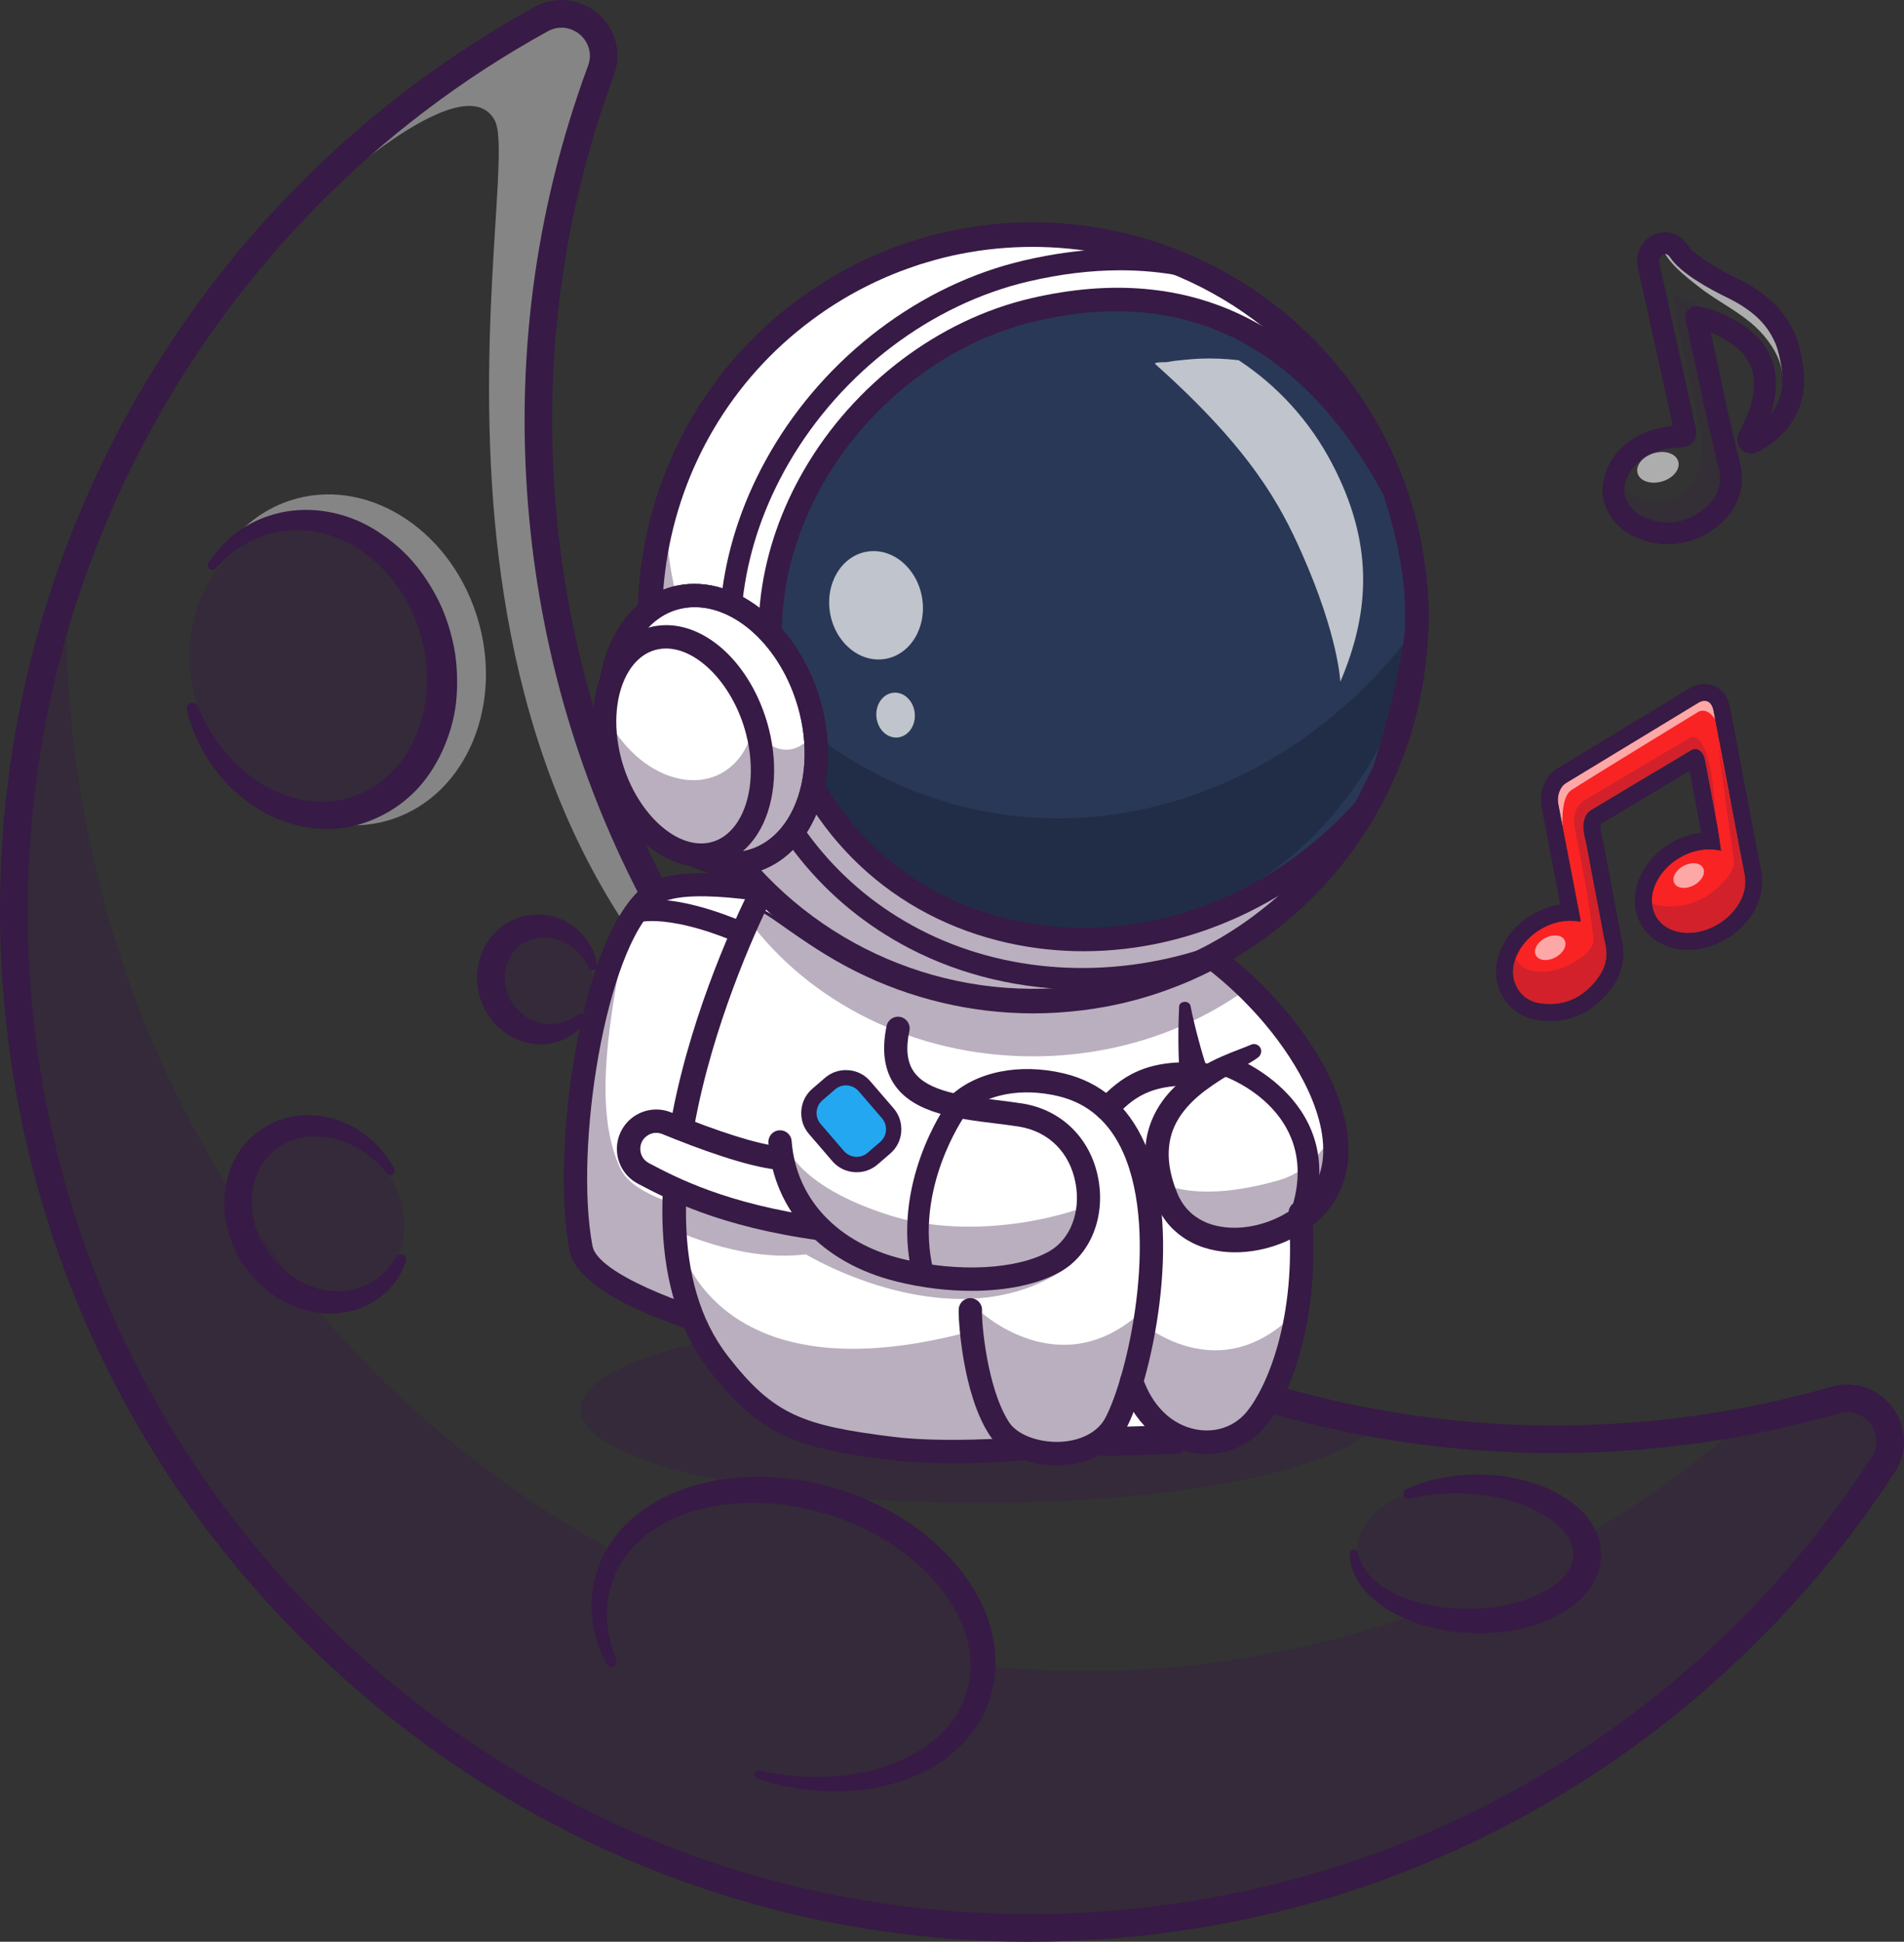 <?xml version="1.0" encoding="utf-8"?>
<svg width="100px" height="101.948px" viewBox="0 0 100 101.948" version="1.1" xmlns:xlink="http://www.w3.org/1999/xlink" xmlns="http://www.w3.org/2000/svg">
  <rect x="0" y="0" width="100" height="101.948" fill="#333333" stroke="none"/>
  <g id="400_86-2">
    <g id="Group">
      <g id="Group">
        <g id="Group">
          <g id="Group" transform="translate(0.724 0.72)">
            <g id="Group">
              <g id="Group">
                <g id="Group">
                  <path d="M95.668 72.789C97.682 72.213 99.318 74.441 98.178 76.193C89.468 89.573 74.88 98.923 57.737 100.321C28.344 102.718 2.576 80.83 0.179 51.441C-0.429 43.972 0.53 36.74 2.782 30.064C5.388 22.333 9.727 15.348 15.371 9.619C18.985 5.949 23.135 2.79 27.707 0.28C29.496 -0.703 31.547 1.07 30.838 2.983C28.227 10.05 27.079 17.785 27.732 25.79C28.727 37.997 33.755 48.907 41.397 57.327C45.47 61.811 50.284 65.586 55.63 68.47C60.545 71.125 65.904 73.023 71.544 74.026C75.98 74.816 80.588 75.057 85.29 74.674C87.179 74.521 89.037 74.268 90.862 73.925C92.493 73.619 94.097 73.24 95.668 72.789L95.668 72.789Z" id="Shape" fill="#FFA726" fill-opacity="0" fill-rule="evenodd" stroke="none" />
                </g>
              </g>
            </g>
          </g>
          <g id="Group" transform="translate(16.1 0.72)" opacity="0.4">
            <g id="Group">
              <g id="Group">
                <g id="Group">
                  <path d="M26.026 57.323C2.937 41.252 11.438 8.575 9.891 5.614C8.235 2.448 0.278 10.05 0.278 10.05L0 9.619C3.614 5.949 7.763 2.79 12.336 0.28C14.125 -0.703 16.175 1.07 15.466 2.983C12.856 10.05 11.707 17.785 12.36 25.79C13.355 37.993 18.379 48.907 26.026 57.323L26.026 57.323Z" id="Shape" fill="#FFFFFF" fill-rule="evenodd" stroke="none" />
                </g>
              </g>
            </g>
          </g>
          <g id="Group" transform="translate(30.49 69.053)" opacity="0.35">
            <g id="Group">
              <g id="Group">
                <g id="Group">
                  <path d="M41.778 5.689C40.215 8.049 31.513 9.854 21.014 9.854C9.407 9.854 0 7.651 0 4.927C0 2.208 9.407 0 21.014 0C22.682 0 24.305 0.044 25.864 0.133C30.779 2.788 36.138 4.685 41.778 5.689L41.778 5.689Z" id="Shape" fill="#371A45" fill-rule="evenodd" stroke="none" />
                </g>
              </g>
            </g>
          </g>
          <g id="Group">
            <g id="Group">
              <g id="Group">
                <g id="Group">
                  <path d="M54.063 101.948C41.199 101.948 28.871 97.391 18.948 88.895C7.914 79.444 1.238 66.294 0.154 51.871C-0.639 41.324 1.641 30.877 6.741 21.656C11.717 12.664 19.093 5.303 28.073 0.368C29.157 -0.228 30.466 -0.091 31.405 0.718C32.34 1.524 32.67 2.793 32.243 3.953C29.491 11.402 28.484 19.226 29.246 27.207C31.985 55.823 57.523 77.107 86.175 74.649C89.576 74.359 92.948 73.739 96.203 72.808C97.403 72.466 98.665 72.893 99.41 73.904C100.155 74.915 100.199 76.249 99.515 77.296L99.515 77.296C95.091 84.101 89.096 89.914 82.179 94.116C74.923 98.52 66.926 101.098 58.401 101.775C56.951 101.888 55.505 101.948 54.063 101.948L54.063 101.948ZM29.491 1.452C29.266 1.452 29.02 1.508 28.774 1.641C10.726 11.56 0.058 31.236 1.601 51.766C2.656 65.802 9.15 78.597 19.891 87.795C30.628 96.993 44.265 101.444 58.289 100.328C74.722 99.023 89.302 90.341 98.302 76.507L98.302 76.507C98.725 75.854 98.552 75.177 98.246 74.766C97.939 74.355 97.351 73.989 96.606 74.202C93.262 75.157 89.797 75.793 86.305 76.092C84.741 76.225 83.178 76.293 81.627 76.293C69.017 76.293 56.887 71.91 47.053 63.715C36.006 54.51 29.169 41.594 27.807 27.344C27.022 19.146 28.057 11.108 30.885 3.45C31.147 2.741 30.837 2.14 30.462 1.818C30.225 1.613 29.878 1.452 29.491 1.452L29.491 1.452Z" id="Shape" fill="#371A45" fill-rule="evenodd" stroke="none" />
                </g>
              </g>
            </g>
          </g>
          <g id="Group" transform="translate(9.948 27.635)" opacity="0.35">
            <g id="Group">
              <g id="Group">
                <g id="Group">
                  <path d="M0.367 9.248C-0.819 5.281 0.964 1.244 4.349 0.232C7.734 -0.78 11.44 1.615 12.626 5.582C13.813 9.55 12.03 13.586 8.645 14.599C5.26 15.611 1.554 13.215 0.367 9.248Z" id="Ellipse" fill="#371A45" fill-rule="evenodd" stroke="none" />
                </g>
              </g>
            </g>
          </g>
          <g id="Group" transform="translate(11.648 25.956)" opacity="0.4">
            <g id="Group">
              <g id="Group">
                <g id="Group">
                  <path d="M0 3.152C0.846 1.839 2.059 0.832 3.557 0.332C7.485 -0.977 11.881 1.698 13.375 6.315C14.87 10.928 12.9 15.734 8.976 17.044C7.264 17.616 5.463 17.426 3.855 16.653C4.955 16.939 6.108 16.927 7.215 16.556C10.72 15.388 12.477 11.101 11.139 6.984C9.806 2.866 5.882 0.473 2.377 1.646C1.458 1.948 0.657 2.472 0 3.152L0 3.152Z" id="Shape" fill="#FFFFFF" fill-rule="evenodd" stroke="none" />
                </g>
              </g>
            </g>
          </g>
          <g id="Group" transform="translate(9.798 26.77)">
            <g id="Group">
              <g id="Group">
                <g id="Group">
                  <path d="M0.585 10.308C1.173 11.718 2.064 12.979 3.224 13.885C4.372 14.792 5.778 15.344 7.168 15.324C8.558 15.307 9.891 14.699 10.838 13.704C11.809 12.713 12.369 11.347 12.566 9.941C12.949 7.117 11.736 4.023 9.412 2.311C8.264 1.445 6.825 0.965 5.387 1.082L5.117 1.106L4.98 1.118L4.847 1.147C4.67 1.187 4.493 1.219 4.316 1.263C3.965 1.364 3.627 1.501 3.296 1.67C2.97 1.839 2.656 2.041 2.366 2.279C2.064 2.504 1.818 2.79 1.544 3.056L1.52 3.08C1.427 3.173 1.274 3.173 1.181 3.076C1.097 2.992 1.093 2.855 1.161 2.762C1.411 2.44 1.641 2.093 1.935 1.799C2.225 1.501 2.551 1.235 2.902 1.002C3.603 0.53 4.416 0.224 5.258 0.083C6.954 -0.199 8.755 0.252 10.165 1.219C10.878 1.694 11.527 2.267 12.067 2.935C12.603 3.604 13.046 4.337 13.4 5.115C13.735 5.9 13.976 6.722 14.109 7.572C14.226 8.422 14.246 9.285 14.15 10.147C14.053 11.005 13.799 11.847 13.441 12.645C13.078 13.434 12.591 14.188 11.962 14.816C11.334 15.44 10.572 15.944 9.746 16.278C8.928 16.629 8.026 16.778 7.144 16.746C6.257 16.718 5.395 16.496 4.606 16.154C3.82 15.795 3.107 15.307 2.483 14.739C1.254 13.579 0.396 12.081 0.009 10.493C-0.031 10.332 0.069 10.171 0.226 10.131C0.384 10.094 0.529 10.175 0.585 10.308L0.585 10.308L0.585 10.308Z" id="Shape" fill="#371A45" fill-rule="evenodd" stroke="none" />
                </g>
              </g>
            </g>
          </g>
          <g id="Group" transform="translate(12.69 59.31)" opacity="0.35">
            <g id="Group">
              <g id="Group">
                <g id="Group">
                  <path d="M1.04 6.866C-0.502 4.816 -0.307 2.066 1.477 0.725C3.261 -0.617 5.957 -0.042 7.499 2.008C9.041 4.058 8.845 6.808 7.061 8.149C5.278 9.491 2.582 8.916 1.04 6.866Z" id="Ellipse" fill="#371A45" fill-rule="evenodd" stroke="none" />
                </g>
              </g>
            </g>
          </g>
          <g id="Group" transform="translate(11.777 58.549)">
            <g id="Group">
              <g id="Group">
                <g id="Group">
                  <path d="M9.536 7.661C9.222 8.676 8.428 9.574 7.397 10.029C6.885 10.259 6.325 10.384 5.765 10.412C5.201 10.44 4.641 10.344 4.105 10.182C3.03 9.864 2.087 9.187 1.37 8.333C1.024 7.898 0.717 7.431 0.492 6.915C0.27 6.4 0.109 5.856 0.041 5.296C-0.096 4.176 0.109 2.983 0.733 1.992C1.358 1.005 2.401 0.3 3.525 0.083C4.649 -0.135 5.798 0.091 6.74 0.606C7.212 0.868 7.643 1.186 8.013 1.565C8.38 1.944 8.69 2.371 8.932 2.822C8.988 2.927 8.948 3.06 8.843 3.116C8.751 3.164 8.642 3.144 8.577 3.068L8.573 3.06C8.263 2.697 7.925 2.367 7.554 2.085C7.179 1.811 6.777 1.585 6.358 1.424C5.52 1.086 4.605 1.029 3.799 1.243C2.994 1.472 2.317 2.012 1.906 2.709C1.503 3.418 1.366 4.276 1.475 5.11C1.696 6.79 2.913 8.358 4.516 8.97C5.314 9.284 6.208 9.349 7.026 9.087C7.856 8.845 8.573 8.245 9.041 7.443L9.041 7.443C9.117 7.314 9.282 7.27 9.411 7.346C9.524 7.415 9.572 7.544 9.536 7.661L9.536 7.661Z" id="Shape" fill="#371A45" fill-rule="evenodd" stroke="none" />
                </g>
              </g>
            </g>
          </g>
          <g id="Group" transform="translate(25.889 48.748)" opacity="0.35">
            <g id="Group">
              <g id="Group">
                <g id="Group">
                  <path d="M0.303 3.869C-0.372 2.516 0.12 0.9 1.402 0.26C2.684 -0.379 4.271 0.2 4.946 1.554C5.621 2.908 5.129 4.524 3.847 5.163C2.565 5.803 0.978 5.223 0.303 3.869Z" id="Ellipse" fill="#371A45" fill-rule="evenodd" stroke="none" />
                </g>
              </g>
            </g>
          </g>
          <g id="Group" transform="translate(25.054 48.015)">
            <g id="Group">
              <g id="Group">
                <g id="Group">
                  <path d="M5.675 5.637C5.296 6.205 4.651 6.62 3.938 6.757C3.221 6.902 2.448 6.765 1.799 6.406C1.146 6.048 0.618 5.464 0.312 4.779C0.163 4.432 0.054 4.07 0.018 3.691C-0.018 3.312 -0.002 2.93 0.083 2.555C0.248 1.81 0.679 1.117 1.291 0.645C1.597 0.408 1.948 0.238 2.315 0.13C2.677 0.021 3.06 -0.019 3.435 0.009C4.184 0.065 4.877 0.395 5.38 0.883C5.892 1.37 6.214 2.015 6.303 2.668C6.319 2.789 6.235 2.897 6.114 2.913C6.017 2.925 5.928 2.873 5.888 2.793L5.888 2.789C5.384 1.757 4.357 1.137 3.406 1.205C2.935 1.225 2.492 1.419 2.157 1.709C1.827 2.007 1.589 2.414 1.501 2.857C1.408 3.3 1.452 3.776 1.626 4.211C1.791 4.646 2.093 5.029 2.48 5.306C2.673 5.443 2.887 5.556 3.116 5.633C3.342 5.717 3.588 5.754 3.833 5.75C4.333 5.766 4.841 5.588 5.292 5.266L5.3 5.262C5.421 5.174 5.59 5.202 5.679 5.327C5.735 5.423 5.731 5.548 5.675 5.637L5.675 5.637Z" id="Shape" fill="#371A45" fill-rule="evenodd" stroke="none" />
                </g>
              </g>
            </g>
          </g>
          <g id="Group" transform="translate(0.724 30.789)" opacity="0.35">
            <g id="Group">
              <g id="Group">
                <g id="Group">
                  <path d="M95.668 42.721C97.682 42.145 99.318 44.372 98.178 46.125C89.468 59.508 74.88 68.855 57.737 70.253C28.344 72.65 2.576 50.762 0.179 21.372C-0.429 13.907 0.53 6.676 2.782 0C2.649 4.484 3.052 9.061 4.039 13.641C7.568 30.042 17.841 43.123 31.176 50.456C32.667 47.861 36.26 46.358 40.523 46.882C46.239 47.583 50.989 51.656 51.139 55.979C51.147 56.221 51.142 56.459 51.122 56.688C56.549 57.236 62.145 56.93 67.753 55.661C69.852 55.185 71.894 54.589 73.877 53.88C75.182 54.311 76.745 54.48 78.304 54.287C81.692 53.872 83.791 51.918 82.994 49.924C82.957 49.831 82.917 49.743 82.869 49.654C85.725 47.962 88.396 46.016 90.866 43.849C92.493 43.55 94.097 43.172 95.668 42.721L95.668 42.721Z" id="Shape" fill="#371A45" fill-rule="evenodd" stroke="none" />
                </g>
              </g>
            </g>
          </g>
          <g id="Group" transform="translate(31.067 77.538)">
            <g id="Group">
              <g id="Group">
                <g id="Group">
                  <path d="M0.805 9.851C0.575 9.412 0.378 8.948 0.241 8.461C0.104 7.973 0.024 7.47 0.003 6.954C-0.033 5.927 0.221 4.879 0.721 3.957C1.228 3.038 1.969 2.265 2.819 1.68C3.674 1.096 4.628 0.681 5.607 0.411C6.59 0.133 7.606 0.013 8.613 0C9.624 -0.008 10.631 0.089 11.618 0.299C13.58 0.722 15.482 1.519 17.117 2.724C17.524 3.026 17.915 3.352 18.286 3.703C18.656 4.053 19.003 4.432 19.325 4.831C19.97 5.629 20.506 6.539 20.84 7.534C21.182 8.525 21.307 9.621 21.146 10.681C20.993 11.74 20.534 12.755 19.869 13.577C19.204 14.403 18.358 15.044 17.44 15.491C16.525 15.946 15.546 16.236 14.559 16.385C12.581 16.679 10.575 16.462 8.722 15.854C8.609 15.817 8.544 15.692 8.585 15.579C8.621 15.475 8.726 15.414 8.834 15.434L8.838 15.434C10.688 15.825 12.597 15.89 14.398 15.491C15.296 15.293 16.163 14.987 16.944 14.544C17.722 14.101 18.419 13.533 18.93 12.84C19.446 12.151 19.76 11.337 19.869 10.499C19.974 9.661 19.857 8.795 19.555 7.981C18.951 6.35 17.73 4.936 16.267 3.884C14.805 2.821 13.101 2.075 11.32 1.684C9.547 1.278 7.682 1.233 5.93 1.644C5.051 1.846 4.213 2.184 3.46 2.647C2.707 3.107 2.054 3.723 1.591 4.46C1.123 5.193 0.849 6.06 0.809 6.95C0.765 7.84 0.95 8.755 1.293 9.613L1.293 9.617C1.349 9.754 1.28 9.911 1.144 9.968C1.015 10.028 0.87 9.972 0.805 9.851L0.805 9.851Z" id="Shape" fill="#371A45" fill-rule="evenodd" stroke="none" />
                </g>
              </g>
            </g>
          </g>
          <g id="Group" transform="translate(71.281 77.781)" opacity="0.35">
            <g id="Group">
              <g id="Group">
                <g id="Group">
                  <path d="M7.747 7.302C6.188 7.492 4.625 7.327 3.32 6.895C1.789 6.388 0.6 5.522 0.169 4.442C-0.628 2.448 1.47 0.494 4.859 0.079C8.09 -0.32 11.329 0.832 12.312 2.673C12.36 2.762 12.4 2.851 12.437 2.943C13.234 4.933 11.135 6.887 7.747 7.302L7.747 7.302Z" id="Shape" fill="#371A45" fill-rule="evenodd" stroke="none" />
                </g>
              </g>
            </g>
          </g>
          <g id="Group" transform="translate(70.894 77.417)">
            <g id="Group">
              <g id="Group">
                <g id="Group">
                  <path d="M2.974 0.766C4.021 0.283 5.177 0.053 6.334 0.009C6.914 -0.02 7.498 0.025 8.078 0.089C8.658 0.178 9.234 0.311 9.802 0.5C10.366 0.698 10.918 0.959 11.438 1.31C11.954 1.66 12.441 2.112 12.792 2.72C13.138 3.32 13.299 4.102 13.13 4.823C12.969 5.548 12.55 6.148 12.07 6.588C11.587 7.031 11.043 7.357 10.483 7.603C9.923 7.853 9.347 8.034 8.759 8.143C8.469 8.211 8.171 8.239 7.881 8.28C7.586 8.296 7.292 8.332 6.998 8.328L6.559 8.332L6.12 8.308C5.975 8.304 5.826 8.288 5.681 8.272L5.246 8.219C4.666 8.123 4.094 8.006 3.538 7.808C2.986 7.611 2.442 7.369 1.938 7.055C1.443 6.733 0.967 6.346 0.605 5.854C0.242 5.371 -0.012 4.767 0 4.15C0.004 4.029 0.101 3.937 0.222 3.937C0.327 3.941 0.411 4.017 0.431 4.114L0.431 4.122C0.52 4.617 0.786 5.049 1.137 5.403C1.491 5.754 1.918 6.044 2.381 6.265C2.849 6.487 3.336 6.656 3.84 6.785C4.347 6.906 4.863 6.986 5.379 7.031C5.898 7.059 6.422 7.071 6.938 7.027C7.2 7.019 7.454 6.97 7.707 6.946C7.961 6.898 8.215 6.866 8.461 6.797C8.96 6.684 9.44 6.519 9.887 6.306C10.33 6.092 10.749 5.838 11.075 5.528C11.402 5.218 11.635 4.863 11.712 4.501C11.793 4.142 11.74 3.767 11.543 3.405C11.353 3.042 11.023 2.704 10.64 2.418C10.254 2.132 9.81 1.894 9.347 1.689C8.404 1.306 7.369 1.076 6.317 1.012C5.262 0.927 4.194 1.012 3.151 1.262L3.147 1.262C3.002 1.298 2.857 1.205 2.821 1.064C2.792 0.947 2.857 0.818 2.974 0.766L2.974 0.766Z" id="Shape" fill="#371A45" fill-rule="evenodd" stroke="none" />
                </g>
              </g>
            </g>
          </g>
          <g id="Group" transform="translate(29.614 11.672)">
            <g id="Group" transform="translate(0.384 34.709)">
              <g id="Group" transform="translate(0.093 0.082)">
                <g id="Group">
                  <g id="Group">
                    <path d="M13.014 0.973C13.014 0.973 5.907 -0.929 4.066 0.586C1.068 3.055 -0.91 13.945 0.424 19.074C1.052 21.491 8.86 23.493 8.86 23.493L13.014 0.973L13.014 0.973Z" id="Shape" fill="#FFFFFF" fill-rule="evenodd" stroke="none" />
                  </g>
                </g>
              </g>
              <g id="Group">
                <g id="Group">
                  <g id="Group">
                    <path d="M8.933 23.655C8.61 23.575 1.073 21.617 0.44 19.179C-0.958 13.793 1.165 3.032 4.11 0.607C5.964 -0.916 12.837 0.897 13.131 0.978L13.09 1.135C13.018 1.115 6.004 -0.739 4.215 0.736C2.841 1.868 1.564 4.934 0.799 8.934C0.053 12.83 -0.023 16.742 0.601 19.143C1.21 21.488 8.901 23.486 8.977 23.506L8.933 23.655L8.933 23.655Z" id="Shape" fill="#371A45" fill-rule="evenodd" stroke="none" />
                  </g>
                </g>
              </g>
            </g>
            <g id="Group" transform="translate(0.49 37.125)" opacity="0.35">
              <g id="Group">
                <g id="Group">
                  <g id="Group">
                    <path d="M9.786 15.265L8.847 21.163C8.847 21.163 1.039 19.161 0.411 16.743C-0.721 12.384 0.62 4.347 2.796 0C1.95 4.472 0.971 9.467 2.502 12.598C3.376 14.374 7.82 15.104 9.786 15.265L9.786 15.265Z" id="Shape" fill="#371A45" fill-rule="evenodd" stroke="none" />
                  </g>
                </g>
              </g>
            </g>
            <g id="Group" transform="translate(0 34.17)">
              <g id="Group">
                <g id="Group">
                  <g id="Group">
                    <path d="M9.337 24.727C9.289 24.727 9.241 24.723 9.188 24.71C7.794 24.368 0.812 22.515 0.297 19.812C-0.686 14.639 0.817 3.479 4.152 0.736C6.175 -0.928 13.015 0.723 13.789 0.917C14.115 0.997 14.317 1.332 14.236 1.658C14.156 1.984 13.821 2.186 13.495 2.105C10.804 1.433 6.102 0.723 4.934 1.682C2.194 3.934 0.526 14.433 1.505 19.582C1.775 21.008 6.336 22.744 9.486 23.522C9.817 23.603 10.014 23.937 9.934 24.263C9.861 24.541 9.611 24.727 9.337 24.727L9.337 24.727Z" id="Shape" fill="#371A45" fill-rule="evenodd" stroke="none" />
                  </g>
                </g>
              </g>
            </g>
            <g id="Group" transform="translate(3.243 35.552)">
              <g id="Group">
                <g id="Group">
                  <g id="Group">
                    <path d="M7.911 3.176C7.822 3.176 7.734 3.156 7.653 3.112C2.823 0.618 0.748 1.186 0.728 1.194C0.433 1.283 0.115 1.118 0.027 0.824C-0.066 0.53 0.091 0.219 0.381 0.123C0.627 0.042 2.923 -0.598 8.173 2.113C8.451 2.254 8.559 2.596 8.414 2.874C8.314 3.064 8.116 3.176 7.911 3.176L7.911 3.176Z" id="Shape" fill="#371A45" fill-rule="evenodd" stroke="none" />
                  </g>
                </g>
              </g>
            </g>
            <g id="Group" transform="translate(6.192 36.082)">
              <g id="Group" transform="translate(0.083 0.082)">
                <g id="Group">
                  <g id="Group">
                    <path d="M34.345 12.564C34.345 12.564 33.685 15.449 32.392 16.073C32.392 16.073 32.899 27.293 28.923 27.91C27.609 28.115 25.68 27.628 23.738 27.672C21.466 27.724 19.145 28.256 17.268 27.837L16.869 27.849L15.761 27.886C15.761 27.886 13.066 28.143 10.463 28.236C8.719 28.3 6.93 27.515 5.725 26.898C2.829 25.408 0.879 22.483 0.234 18.547C-0.12 16.392 -0.08 13.93 0.407 11.235C1.455 5.466 2.426 1.634 3.385 0.418C3.691 0.031 3.997 -0.094 4.303 0.071C5.568 0.748 10.395 5.2 16.865 4.724C23.335 4.249 27.017 1.932 27.017 1.932C27.017 1.932 28.29 2.694 29.781 3.955C32.122 5.933 34.998 9.14 34.345 12.564L34.345 12.564Z" id="Shape" fill="#FFFFFF" fill-rule="evenodd" stroke="none" />
                  </g>
                </g>
              </g>
              <g id="Group">
                <g id="Group">
                  <g id="Group">
                    <path d="M10.349 28.402C9.043 28.402 7.545 27.959 5.772 27.053C2.843 25.55 0.877 22.561 0.237 18.645C-0.13 16.421 -0.069 13.951 0.41 11.305C1.55 5.048 2.501 1.595 3.403 0.451C3.742 0.024 4.084 -0.101 4.423 0.081C4.644 0.197 4.974 0.431 5.393 0.725C7.412 2.151 11.614 5.117 16.94 4.726C23.313 4.258 27.02 1.97 27.056 1.946L27.096 1.918L27.14 1.942C27.153 1.95 28.434 2.719 29.912 3.968C32.37 6.043 35.158 9.234 34.509 12.654L34.509 12.658C34.481 12.775 33.84 15.519 32.559 16.195C32.595 17.126 32.926 27.46 29.022 28.06C28.301 28.173 27.386 28.076 26.419 27.98C25.581 27.895 24.711 27.802 23.825 27.822C23.047 27.838 22.254 27.915 21.488 27.988C19.989 28.129 18.576 28.266 17.335 27.988L15.848 28.04C15.828 28.044 13.125 28.302 10.55 28.39C10.486 28.402 10.417 28.402 10.349 28.402L10.349 28.402ZM4.12 0.161C3.931 0.161 3.734 0.29 3.528 0.548C2.642 1.672 1.703 5.1 0.567 11.333C0.088 13.96 0.031 16.409 0.394 18.617C1.026 22.484 2.964 25.429 5.845 26.908C7.682 27.851 9.221 28.286 10.546 28.237C13.117 28.145 15.812 27.887 15.84 27.887L17.351 27.838C18.587 28.112 19.989 27.98 21.476 27.838C22.246 27.766 23.039 27.689 23.821 27.673C24.715 27.653 25.589 27.742 26.436 27.83C27.39 27.927 28.293 28.02 28.998 27.911C32.857 27.315 32.402 16.272 32.398 16.159L32.394 16.107L32.442 16.083C33.671 15.49 34.332 12.707 34.352 12.63C34.988 9.286 32.233 6.144 29.811 4.097C28.49 2.981 27.33 2.252 27.1 2.111C26.665 2.369 22.999 4.444 16.952 4.887C11.566 5.282 7.335 2.292 5.301 0.858C4.886 0.568 4.559 0.334 4.346 0.222C4.273 0.181 4.197 0.161 4.12 0.161L4.12 0.161Z" id="Shape" fill="#371A45" fill-rule="evenodd" stroke="none" />
                  </g>
                </g>
              </g>
            </g>
            <g id="Group" transform="translate(9.66 36.164)" opacity="0.35">
              <g id="Group">
                <g id="Group">
                  <g id="Group">
                    <path d="M26.396 3.955C23.294 6.247 19.318 7.625 14.975 7.625C8.714 7.625 3.207 4.761 0 0.418C0.306 0.031 0.612 -0.094 0.919 0.071C2.184 0.748 7.01 5.2 13.48 4.724C19.95 4.249 23.633 1.932 23.633 1.932C23.633 1.932 24.906 2.694 26.396 3.955L26.396 3.955Z" id="Shape" fill="#371A45" fill-rule="evenodd" stroke="none" />
                  </g>
                </g>
              </g>
            </g>
            <g id="Group" transform="translate(29.203 51.385)">
              <g id="Group">
                <g id="Group">
                  <g id="Group">
                    <path d="M4.569 13.276C4.315 13.276 4.057 13.252 3.795 13.204C2.083 12.889 0.677 11.564 0.033 9.658C-0.076 9.336 0.097 8.99 0.415 8.881C0.734 8.772 1.084 8.945 1.193 9.264C1.7 10.762 2.732 11.761 4.017 11.995C5.04 12.184 6.027 11.838 6.66 11.069C7.687 9.824 9.307 6.23 8.863 0.662C8.835 0.324 9.089 0.03 9.428 0.002C9.766 -0.023 10.06 0.227 10.088 0.566C10.531 6.137 9.029 10.126 7.611 11.85C6.853 12.773 5.753 13.276 4.569 13.276L4.569 13.276Z" id="Shape" fill="#371A45" fill-rule="evenodd" stroke="none" />
                  </g>
                </g>
              </g>
            </g>
            <g id="Group" transform="translate(27.897 44.099)">
              <g id="Group">
                <g id="Group">
                  <g id="Group">
                    <path d="M0.612 3.058C0.459 3.058 0.306 3.001 0.189 2.889C-0.056 2.655 -0.064 2.268 0.173 2.022C1.33 0.818 2.631 -0.242 5.797 0.048C6.136 0.081 6.382 0.379 6.353 0.713C6.321 1.052 6.027 1.297 5.689 1.269C2.844 1.011 1.898 1.998 1.06 2.873C0.935 2.993 0.774 3.058 0.612 3.058L0.612 3.058Z" id="Shape" fill="#371A45" fill-rule="evenodd" stroke="none" />
                  </g>
                </g>
              </g>
            </g>
            <g id="Group" transform="translate(12.467 44.51)">
              <g id="Group" transform="translate(0.401 0.405)">
                <g id="Group">
                  <g id="Group">
                    <path d="M1.533 4.111L0.308 2.689C-0.151 2.153 -0.091 1.34 0.445 0.88L1.11 0.308C1.646 -0.151 2.46 -0.091 2.919 0.445L4.144 1.867C4.603 2.403 4.543 3.217 4.007 3.676L3.342 4.248C2.81 4.708 1.996 4.647 1.533 4.111L1.533 4.111Z" id="Shape" fill="#22A7F0" fill-rule="evenodd" stroke="none" />
                  </g>
                </g>
              </g>
              <g id="Group">
                <g id="Group">
                  <g id="Group">
                    <path d="M2.913 5.363C2.869 5.363 2.829 5.363 2.784 5.359C2.333 5.326 1.926 5.121 1.632 4.779L0.407 3.356C0.113 3.018 -0.028 2.579 0.005 2.132C0.037 1.68 0.242 1.274 0.585 0.979L1.249 0.407C1.588 0.113 2.023 -0.028 2.474 0.005C2.925 0.037 3.332 0.242 3.626 0.585L4.851 2.007C5.145 2.345 5.286 2.784 5.254 3.232C5.222 3.683 5.016 4.09 4.674 4.384L4.009 4.956C3.703 5.222 3.316 5.363 2.913 5.363L2.913 5.363ZM2.349 0.802C2.144 0.802 1.942 0.871 1.777 1.016L1.112 1.588C0.746 1.906 0.701 2.462 1.02 2.829L2.244 4.251C2.563 4.617 3.119 4.662 3.485 4.343L4.15 3.771C4.327 3.618 4.436 3.405 4.452 3.171C4.468 2.937 4.396 2.708 4.243 2.531L3.018 1.108C2.841 0.907 2.595 0.802 2.349 0.802L2.349 0.802Z" id="Shape" fill="#371A45" fill-rule="evenodd" stroke="none" />
                  </g>
                </g>
              </g>
            </g>
            <g id="Group" transform="translate(20.073 44.455)">
              <g id="Group">
                <g id="Group">
                  <g id="Group">
                    <path d="M5.798 20.803C4.287 20.803 2.921 20.194 2.285 19.219C0.843 17.012 0.637 13.059 0.665 12.608C0.686 12.27 0.972 12.008 1.31 12.028C1.648 12.048 1.906 12.334 1.89 12.673C1.858 13.253 2.144 16.754 3.312 18.547C3.735 19.195 4.831 19.614 5.975 19.574C7.067 19.529 7.953 19.07 8.348 18.349C9.496 16.25 11.249 8.753 9.303 4.386C8.594 2.79 7.446 1.791 5.895 1.424C3.965 0.965 2.104 1.316 1.036 2.335C0.79 2.569 0.404 2.561 0.17 2.315C-0.064 2.069 -0.056 1.682 0.19 1.449C1.556 0.143 3.848 -0.324 6.181 0.228C8.123 0.691 9.553 1.92 10.427 3.882C12.566 8.684 10.697 16.609 9.428 18.933C8.824 20.041 7.55 20.738 6.028 20.799C5.947 20.803 5.871 20.803 5.798 20.803L5.798 20.803Z" id="Shape" fill="#371A45" fill-rule="evenodd" stroke="none" />
                  </g>
                </g>
              </g>
            </g>
            <g id="Group" transform="translate(30.529 37.701)">
              <g id="Group">
                <g id="Group">
                  <g id="Group">
                    <path d="M5.938 6.141C5.757 6.278 5.591 6.374 5.426 6.471C5.261 6.568 5.1 6.656 4.943 6.749C4.625 6.926 4.314 7.111 4.012 7.297C3.71 7.486 3.42 7.684 3.146 7.889C2.872 8.098 2.614 8.32 2.385 8.558C1.925 9.033 1.563 9.577 1.385 10.181C1.204 10.782 1.196 11.434 1.325 12.083C1.39 12.409 1.482 12.732 1.603 13.05L1.696 13.287C1.724 13.36 1.756 13.428 1.792 13.497C1.861 13.634 1.941 13.763 2.03 13.888C2.381 14.379 2.892 14.726 3.488 14.915C4.689 15.286 6.123 15.036 7.271 14.399C7.848 14.081 8.359 13.658 8.718 13.15C9.076 12.647 9.286 12.047 9.338 11.406C9.395 10.765 9.31 10.093 9.133 9.432C8.955 8.771 8.694 8.123 8.375 7.494C7.735 6.237 6.897 5.061 5.946 3.989C4.991 2.918 3.924 1.943 2.759 1.109L2.759 1.109C2.485 0.911 2.421 0.529 2.618 0.255C2.812 -0.015 3.19 -0.08 3.464 0.106C4.729 0.976 5.873 1.999 6.901 3.131C7.924 4.267 8.843 5.508 9.552 6.898C9.902 7.591 10.204 8.32 10.41 9.094C10.615 9.863 10.728 10.681 10.656 11.523C10.587 12.357 10.301 13.211 9.797 13.916C9.294 14.617 8.633 15.157 7.912 15.552C7.187 15.947 6.401 16.204 5.587 16.317C4.774 16.43 3.92 16.394 3.102 16.132C2.284 15.874 1.51 15.346 1.007 14.621C0.878 14.44 0.769 14.254 0.672 14.061C0.624 13.964 0.58 13.864 0.539 13.767L0.431 13.485C0.294 13.11 0.181 12.719 0.104 12.317C-0.053 11.515 -0.045 10.641 0.213 9.819C0.467 8.997 0.954 8.272 1.539 7.704C2.123 7.132 2.8 6.697 3.488 6.35C3.831 6.173 4.185 6.024 4.532 5.883L5.052 5.681C5.217 5.617 5.39 5.552 5.523 5.492L5.547 5.48C5.74 5.387 5.974 5.472 6.067 5.665C6.135 5.834 6.079 6.032 5.938 6.141L5.938 6.141Z" id="Shape" fill="#371A45" fill-rule="evenodd" stroke="none" />
                  </g>
                </g>
              </g>
            </g>
            <g id="Group" transform="translate(5.173 34.425)">
              <g id="Group">
                <g id="Group">
                  <g id="Group">
                    <path d="M15.247 30.724C14.172 30.724 13.011 30.684 11.984 30.555C6.968 29.935 5.115 29.242 2.488 25.87C-4.07 17.442 4.37 1.021 4.732 0.328C4.889 0.03 5.26 -0.087 5.558 0.07C5.856 0.227 5.973 0.598 5.82 0.896C5.735 1.061 -2.624 17.313 3.455 25.12C5.848 28.194 7.367 28.75 12.137 29.343C14.844 29.677 18.728 29.371 18.764 29.371C19.103 29.343 19.397 29.596 19.425 29.931C19.453 30.269 19.199 30.563 18.865 30.591C18.756 30.6 17.137 30.724 15.247 30.724L15.247 30.724Z" id="Shape" fill="#371A45" fill-rule="evenodd" stroke="none" />
                  </g>
                </g>
              </g>
            </g>
            <g id="Group" transform="translate(4.443 0.565)">
              <g id="Group" transform="translate(0.063 0.079)">
                <g id="Group">
                  <g id="Group">
                    <path d="M39.551 25.374C38.676 28.621 36.984 31.663 34.531 34.172C34.031 34.684 33.499 35.172 32.935 35.635C32.662 35.861 32.38 36.082 32.09 36.296C31.215 36.944 30.305 37.508 29.37 37.992C28.564 38.411 27.738 38.769 26.896 39.072C25.885 39.434 24.85 39.712 23.806 39.905C23.428 39.974 23.045 40.034 22.662 40.083C15.677 40.965 8.429 38.149 3.945 32.082C-2.662 23.146 -0.777 10.548 8.155 3.941C9.875 2.668 11.732 1.709 13.658 1.06C13.884 0.984 14.109 0.911 14.339 0.843C14.947 0.658 15.564 0.505 16.184 0.384C17.614 0.098 19.069 -0.027 20.511 0.005C21.953 0.033 23.387 0.218 24.79 0.549C25.237 0.654 25.676 0.774 26.115 0.911C26.772 1.117 27.42 1.355 28.057 1.629C31.231 2.986 34.096 5.178 36.3 8.155C40.107 13.296 41.094 19.645 39.551 25.374L39.551 25.374Z" id="Shape" fill="#FFFFFF" fill-rule="evenodd" stroke="none" />
                  </g>
                </g>
              </g>
              <g id="Group">
                <g id="Group">
                  <g id="Group">
                    <path d="M20.212 40.404C13.85 40.404 7.783 37.398 3.952 32.213C-2.672 23.258 -0.774 10.583 8.182 3.96C9.882 2.703 11.739 1.732 13.709 1.067C13.923 0.991 14.148 0.922 14.394 0.85C15.002 0.669 15.627 0.511 16.243 0.387C17.665 0.105 19.128 -0.024 20.586 0.004C22.033 0.032 23.475 0.217 24.881 0.552C25.332 0.66 25.779 0.781 26.21 0.918C26.883 1.128 27.54 1.37 28.16 1.639C31.44 3.041 34.3 5.306 36.435 8.19C40.126 13.178 41.314 19.479 39.694 25.473C38.8 28.797 37.056 31.855 34.654 34.308C34.147 34.828 33.607 35.324 33.055 35.779C32.801 35.988 32.523 36.206 32.209 36.444C31.343 37.084 30.424 37.656 29.478 38.148C28.684 38.559 27.85 38.925 26.996 39.231C25.997 39.59 24.953 39.872 23.894 40.069C23.515 40.138 23.128 40.198 22.746 40.247C21.896 40.352 21.054 40.404 20.212 40.404L20.212 40.404ZM20.167 0.161C18.858 0.161 17.549 0.29 16.271 0.544C15.659 0.664 15.039 0.822 14.434 1.003C14.193 1.075 13.971 1.144 13.758 1.22C11.808 1.881 9.963 2.844 8.274 4.093C-0.609 10.664 -2.49 23.237 4.081 32.121C8.383 37.942 15.526 40.996 22.721 40.09C23.1 40.041 23.483 39.981 23.862 39.912C24.909 39.719 25.944 39.437 26.936 39.082C27.782 38.78 28.611 38.418 29.397 38.007C30.336 37.519 31.246 36.951 32.108 36.319C32.423 36.085 32.697 35.867 32.95 35.658C33.498 35.207 34.034 34.715 34.538 34.2C36.919 31.766 38.647 28.737 39.537 25.437C41.141 19.487 39.96 13.238 36.302 8.291C34.187 5.43 31.347 3.182 28.096 1.793C27.479 1.527 26.831 1.289 26.162 1.079C25.735 0.946 25.288 0.826 24.841 0.717C23.447 0.382 22.012 0.201 20.578 0.173C20.441 0.161 20.304 0.161 20.167 0.161L20.167 0.161Z" id="Shape" fill="#371A45" fill-rule="evenodd" stroke="none" />
                  </g>
                </g>
              </g>
            </g>
            <g id="Group" transform="translate(4.513 15.064)" opacity="0.35">
              <g id="Group">
                <g id="Group">
                  <g id="Group">
                    <path d="M3.946 17.666C8.43 23.733 15.678 26.549 22.663 25.667C23.046 25.619 23.425 25.558 23.808 25.49C24.851 25.296 25.882 25.018 26.898 24.656C27.736 24.354 28.566 23.995 29.371 23.576C30.31 23.093 31.216 22.529 32.091 21.88C32.381 21.662 32.663 21.445 32.937 21.219C33.501 20.756 34.029 20.265 34.528 19.757C36.982 17.247 38.674 14.205 39.548 10.958C40.027 9.173 40.265 7.328 40.245 5.479C39.338 8.561 37.691 11.438 35.35 13.831C34.85 14.342 34.319 14.83 33.759 15.293C33.485 15.519 33.203 15.736 32.913 15.954C32.038 16.602 31.128 17.166 30.193 17.65C29.387 18.069 28.561 18.427 27.72 18.73C26.708 19.092 25.673 19.37 24.63 19.564C24.247 19.632 23.868 19.692 23.485 19.741C16.5 20.623 9.252 17.807 4.768 11.74C2.149 8.202 0.868 4.089 0.824 0C-0.896 5.842 0.046 12.392 3.946 17.666L3.946 17.666Z" id="Shape" fill="#371A45" fill-rule="evenodd" stroke="none" />
                  </g>
                </g>
              </g>
            </g>
            <g id="Group" transform="translate(3.908 0.032)">
              <g id="Group">
                <g id="Group">
                  <g id="Group">
                    <path d="M20.747 41.468C14.216 41.468 7.992 38.382 4.056 33.06C-2.741 23.871 -0.795 10.862 8.394 4.062C10.139 2.772 12.049 1.773 14.067 1.092C14.284 1.016 14.518 0.943 14.772 0.867C15.392 0.682 16.033 0.52 16.669 0.396C18.132 0.105 19.631 -0.028 21.125 0.005C22.608 0.033 24.09 0.222 25.533 0.565C25.996 0.673 26.455 0.802 26.898 0.939C27.587 1.157 28.26 1.403 28.901 1.677C32.269 3.115 35.206 5.439 37.393 8.401C41.18 13.517 42.397 19.983 40.741 26.139L40.741 26.139C39.822 29.551 38.034 32.686 35.568 35.208C35.044 35.739 34.492 36.247 33.928 36.714C33.671 36.928 33.385 37.154 33.062 37.395C32.172 38.056 31.229 38.644 30.258 39.144C29.445 39.567 28.586 39.941 27.712 40.256C26.685 40.626 25.613 40.912 24.529 41.118C24.139 41.19 23.744 41.251 23.353 41.299C22.479 41.412 21.609 41.468 20.747 41.468L20.747 41.468ZM20.702 1.225C19.429 1.225 18.152 1.35 16.911 1.596C16.315 1.717 15.715 1.866 15.122 2.043C14.885 2.112 14.671 2.18 14.466 2.253C12.56 2.897 10.767 3.836 9.124 5.049C0.478 11.446 -1.355 23.686 5.043 32.331C9.232 38 16.186 40.973 23.188 40.087C23.555 40.038 23.929 39.982 24.296 39.913C25.315 39.724 26.322 39.45 27.289 39.103C28.115 38.809 28.921 38.455 29.686 38.056C30.601 37.581 31.487 37.029 32.325 36.412C32.631 36.183 32.897 35.973 33.143 35.772C33.679 35.333 34.198 34.853 34.69 34.35C37.006 31.981 38.69 29.032 39.557 25.821C41.12 20.027 39.972 13.944 36.41 9.13C34.352 6.342 31.588 4.154 28.421 2.801C27.821 2.543 27.188 2.309 26.536 2.104C26.121 1.975 25.686 1.854 25.251 1.753C23.893 1.431 22.495 1.25 21.101 1.225C20.968 1.225 20.835 1.225 20.702 1.225L20.702 1.225Z" id="Shape" fill="#371A45" fill-rule="evenodd" stroke="none" />
                  </g>
                </g>
              </g>
            </g>
            <g id="Group" transform="translate(3.877 0)">
              <g id="Group">
                <g id="Group">
                  <g id="Group">
                    <path d="M20.778 41.533C14.239 41.533 8.003 38.443 4.063 33.113C-2.746 23.907 -0.796 10.882 8.41 4.07C10.158 2.781 12.068 1.777 14.09 1.097C14.308 1.02 14.541 0.947 14.795 0.871C15.419 0.682 16.06 0.524 16.697 0.396C18.159 0.105 19.662 -0.028 21.16 0.005C22.643 0.033 24.13 0.222 25.576 0.569C26.039 0.678 26.498 0.806 26.946 0.943C27.639 1.161 28.311 1.407 28.952 1.685C32.324 3.127 35.265 5.456 37.457 8.421C41.248 13.545 42.468 20.023 40.809 26.187L40.809 26.187C39.886 29.608 38.093 32.746 35.628 35.268C35.104 35.804 34.552 36.312 33.984 36.779C33.726 36.992 33.44 37.218 33.114 37.46C32.219 38.12 31.276 38.709 30.302 39.212C29.488 39.635 28.63 40.01 27.751 40.324C26.724 40.695 25.652 40.985 24.565 41.186C24.174 41.259 23.779 41.319 23.384 41.368C22.51 41.476 21.644 41.533 20.778 41.533L20.778 41.533ZM20.733 1.29C19.46 1.29 18.191 1.415 16.946 1.661C16.35 1.777 15.75 1.93 15.162 2.108C14.924 2.176 14.71 2.245 14.509 2.317C12.607 2.958 10.815 3.896 9.175 5.109C0.541 11.495 -1.288 23.714 5.098 32.347C9.28 38.008 16.225 40.973 23.215 40.09C23.582 40.042 23.956 39.986 24.323 39.917C25.342 39.728 26.345 39.458 27.308 39.111C28.134 38.818 28.936 38.463 29.701 38.068C30.616 37.597 31.502 37.045 32.336 36.424C32.642 36.195 32.908 35.985 33.154 35.784C33.69 35.345 34.205 34.865 34.697 34.366C37.009 32.001 38.689 29.056 39.556 25.849L39.556 25.849C41.115 20.068 39.971 13.992 36.413 9.182C34.358 6.402 31.599 4.215 28.436 2.865C27.836 2.607 27.203 2.374 26.555 2.172C26.14 2.043 25.709 1.922 25.274 1.822C23.916 1.499 22.526 1.322 21.132 1.294C20.999 1.29 20.866 1.29 20.733 1.29L20.733 1.29Z" id="Shape" fill="#371A45" fill-rule="evenodd" stroke="none" />
                  </g>
                </g>
              </g>
            </g>
            <g id="Group" transform="translate(10.752 3.971)">
              <g id="Group" transform="translate(0.076 0.077)">
                <g id="Group">
                  <g id="Group">
                    <path d="M31.258 26.737C21.694 37.474 4.737 35.463 0.627 21.826C-2.168 12.548 4.761 2.649 13.842 0.534C20.453 -1.005 27.58 0.385 32.773 9.994C32.773 9.994 34.412 14.602 33.88 18.055C33.345 21.508 32.245 24.779 32.245 24.779L31.258 26.737L31.258 26.737Z" id="Shape" fill="#293856" fill-rule="evenodd" stroke="none" />
                  </g>
                </g>
              </g>
              <g id="Group">
                <g id="Group">
                  <g id="Group">
                    <path d="M16.549 33.767C15.264 33.767 13.983 33.63 12.718 33.352C6.832 32.051 2.424 27.885 0.631 21.927C-0.609 17.809 -0.009 13.325 2.324 9.297C4.866 4.905 9.197 1.63 13.906 0.534C22.088 -1.371 28.49 1.827 32.926 10.034C32.946 10.09 34.573 14.711 34.042 18.148C33.514 21.568 32.414 24.852 32.402 24.884L31.403 26.866C27.451 31.294 22.008 33.767 16.549 33.767L16.549 33.767ZM18.297 0.164C16.907 0.164 15.453 0.341 13.938 0.691C9.273 1.779 4.978 5.026 2.46 9.377C0.152 13.366 -0.444 17.805 0.785 21.878C2.561 27.78 6.924 31.902 12.754 33.191C19.345 34.649 26.435 32.188 31.27 26.765L32.249 24.819C32.257 24.795 33.353 21.528 33.88 18.12C34.404 14.727 32.793 10.143 32.777 10.098C29.203 3.491 24.345 0.164 18.297 0.164L18.297 0.164Z" id="Shape" fill="#371A45" fill-rule="evenodd" stroke="none" />
                  </g>
                </g>
              </g>
            </g>
            <g id="Group" transform="translate(11.759 21.043)" opacity="0.35">
              <g id="Group">
                <g id="Group">
                  <g id="Group">
                    <path d="M4.415 12.014C14.963 21.586 30.53 14.572 33.197 0.443L33.164 0C25.51 10.725 10.841 14.209 0 4.73C0.749 7.465 2.204 10.003 4.415 12.014L4.415 12.014Z" id="Shape" fill="#111A28" fill-rule="evenodd" stroke="none" />
                  </g>
                </g>
              </g>
            </g>
            <g id="Group" transform="translate(8.16 1.391)">
              <g id="Group">
                <g id="Group">
                  <g id="Group">
                    <path d="M19.073 38.889C15.878 38.889 12.756 38.164 10.001 36.734C5.492 34.389 2.286 30.421 0.73 25.256C-0.704 20.502 -0.011 15.329 2.676 10.688C5.597 5.64 10.577 1.873 15.999 0.613C19.041 -0.097 21.909 -0.189 24.52 0.33L24.576 0.343L24.629 0.367C27.989 1.801 30.918 4.122 33.101 7.075C36.88 12.179 38.097 18.633 36.441 24.773L36.441 24.773C35.523 28.177 33.738 31.307 31.28 33.817C30.761 34.349 30.209 34.857 29.64 35.32C29.383 35.533 29.101 35.755 28.774 35.997C27.884 36.654 26.945 37.242 25.974 37.741L25.894 37.778C23.658 38.523 21.345 38.889 19.073 38.889L19.073 38.889ZM21.067 1.128C19.532 1.128 17.921 1.322 16.253 1.712C11.133 2.905 6.423 6.47 3.651 11.252C1.121 15.62 0.469 20.478 1.81 24.93C3.277 29.797 6.29 33.535 10.52 35.731C14.952 38.035 20.407 38.394 25.495 36.722C26.398 36.251 27.272 35.707 28.098 35.094C28.404 34.865 28.674 34.655 28.919 34.45C29.455 34.007 29.975 33.531 30.471 33.028C32.795 30.655 34.483 27.698 35.349 24.479L35.349 24.479C36.916 18.673 35.764 12.574 32.195 7.743C30.14 4.968 27.393 2.784 24.238 1.422C23.227 1.229 22.167 1.128 21.067 1.128L21.067 1.128Z" id="Shape" fill="#371A45" fill-rule="evenodd" stroke="none" />
                  </g>
                </g>
              </g>
            </g>
            <g id="Group" transform="translate(10.219 3.437)">
              <g id="Group">
                <g id="Group">
                  <g id="Group">
                    <path d="M17.082 34.833C15.761 34.833 14.439 34.692 13.134 34.406C7.055 33.06 2.502 28.766 0.653 22.618C-0.628 18.359 -0.012 13.722 2.393 9.569C5.008 5.053 9.464 1.68 14.314 0.552C22.763 -1.414 29.358 1.874 33.922 10.318L33.958 10.403C34.027 10.596 35.646 15.197 35.094 18.762C34.559 22.227 33.479 25.454 33.431 25.587L33.398 25.668L32.379 27.694L32.327 27.754C28.278 32.295 22.69 34.833 17.082 34.833L17.082 34.833ZM18.798 1.233C17.457 1.233 16.055 1.402 14.592 1.745C10.064 2.796 5.902 5.951 3.453 10.181C1.221 14.041 0.641 18.331 1.825 22.263C3.546 27.976 7.764 31.964 13.4 33.209C19.781 34.619 26.654 32.242 31.36 27.001L32.286 25.156C32.411 24.777 33.398 21.731 33.886 18.573C34.365 15.487 32.979 11.317 32.822 10.854C29.35 4.456 24.644 1.233 18.798 1.233L18.798 1.233Z" id="Shape" fill="#371A45" fill-rule="evenodd" stroke="none" />
                  </g>
                </g>
              </g>
            </g>
            <g id="Group" transform="translate(2.333 19.514)">
              <g id="Group" transform="translate(0.075 0.08)">
                <g id="Group">
                  <g id="Group">
                    <path d="M0.428 8.582C-0.737 4.783 0.558 1.017 3.319 0.17C6.08 -0.676 9.263 1.718 10.427 5.517C11.592 9.316 10.298 13.082 7.537 13.929C4.775 14.775 1.593 12.382 0.428 8.582Z" id="Ellipse" fill="#FFFFFF" fill-rule="evenodd" stroke="none" />
                  </g>
                </g>
              </g>
              <g id="Group">
                <g id="Group">
                  <g id="Group">
                    <path d="M6.472 14.256C3.837 14.256 1.17 11.71 0.288 8.18C-0.272 5.94 -0.006 3.652 1.001 2.057C1.678 0.985 2.625 0.304 3.745 0.079C6.617 -0.501 9.748 2.19 10.719 6.077C11.278 8.317 11.013 10.61 10.005 12.201C9.329 13.273 8.382 13.954 7.262 14.179C7 14.232 6.734 14.256 6.472 14.256L6.472 14.256ZM4.534 0.159C4.281 0.159 4.027 0.183 3.773 0.236C2.701 0.453 1.787 1.11 1.134 2.141C0.151 3.701 -0.111 5.941 0.441 8.14C1.307 11.601 3.906 14.095 6.468 14.095C6.722 14.095 6.976 14.07 7.23 14.018C8.305 13.801 9.216 13.144 9.868 12.113C10.851 10.553 11.113 8.313 10.561 6.114C9.695 2.653 7.097 0.159 4.534 0.159L4.534 0.159Z" id="Shape" fill="#371A45" fill-rule="evenodd" stroke="none" />
                  </g>
                </g>
              </g>
            </g>
            <g id="Group" transform="translate(2.408 21.466)" opacity="0.35">
              <g id="Group">
                <g id="Group">
                  <g id="Group">
                    <path d="M7.171 12.147C4.335 12.719 1.253 10.06 0.29 6.208C-0.31 3.815 0.052 1.527 1.092 0C1.543 3.42 2.997 6.108 4.564 6.22C5.515 6.289 6.313 5.394 6.8 3.924C7.453 5.282 8.295 6.156 9.177 6.22C9.79 6.265 10.334 5.914 10.777 5.266C11.216 8.666 9.729 11.635 7.171 12.147L7.171 12.147Z" id="Shape" fill="#371A45" fill-rule="evenodd" stroke="none" />
                  </g>
                </g>
              </g>
            </g>
            <g id="Group" transform="translate(1.791 18.981)">
              <g id="Group">
                <g id="Group">
                  <g id="Group">
                    <path d="M7.023 15.32C4.146 15.32 1.253 12.613 0.311 8.842C-0.294 6.429 -0.008 4.044 1.092 2.303C1.85 1.107 2.917 0.341 4.178 0.088C7.329 -0.545 10.733 2.319 11.772 6.477C12.377 8.89 12.091 11.275 10.991 13.016C10.233 14.212 9.166 14.978 7.905 15.232C7.615 15.292 7.317 15.32 7.023 15.32L7.023 15.32ZM5.089 1.224C4.867 1.224 4.642 1.244 4.424 1.288C3.497 1.473 2.704 2.054 2.132 2.956C1.225 4.394 0.988 6.481 1.503 8.54C2.385 12.073 5.153 14.53 7.667 14.027C8.594 13.842 9.387 13.261 9.959 12.359C10.866 10.921 11.104 8.834 10.588 6.775C9.782 3.552 7.409 1.224 5.089 1.224L5.089 1.224Z" id="Shape" fill="#371A45" fill-rule="evenodd" stroke="none" />
                  </g>
                </g>
              </g>
            </g>
            <g id="Group" transform="translate(1.791 18.981)">
              <g id="Group">
                <g id="Group">
                  <g id="Group">
                    <path d="M7.023 15.32C4.146 15.32 1.253 12.613 0.311 8.842C-0.294 6.429 -0.008 4.044 1.092 2.303C1.85 1.107 2.917 0.341 4.178 0.088C7.329 -0.545 10.733 2.319 11.772 6.477C12.377 8.89 12.091 11.275 10.991 13.016C10.233 14.212 9.166 14.978 7.905 15.232C7.615 15.292 7.317 15.32 7.023 15.32L7.023 15.32ZM5.089 1.224C4.867 1.224 4.642 1.244 4.424 1.288C3.497 1.473 2.704 2.054 2.132 2.956C1.225 4.394 0.988 6.481 1.503 8.54C2.385 12.073 5.153 14.53 7.667 14.027C8.594 13.842 9.387 13.261 9.959 12.359C10.866 10.921 11.104 8.834 10.588 6.775C9.782 3.552 7.409 1.224 5.089 1.224L5.089 1.224Z" id="Shape" fill="#371A45" fill-rule="evenodd" stroke="none" />
                  </g>
                </g>
              </g>
            </g>
            <g id="Group" transform="translate(1.946 21.745)">
              <g id="Group" transform="translate(0.088 0.084)">
                <g id="Group">
                  <g id="Group">
                    <path d="M1.031 8.835C2.603 11.244 5.37 11.937 7.207 10.378C9.048 8.823 9.262 5.608 7.691 3.199C6.12 0.79 3.4 -0.967 1.559 0.588C-0.278 2.143 -0.54 6.426 1.031 8.835L1.031 8.835Z" id="Shape" fill="#FFFFFF" fill-rule="evenodd" stroke="none" />
                  </g>
                </g>
              </g>
              <g id="Group">
                <g id="Group">
                  <g id="Group">
                    <path d="M5.035 11.372C4.854 11.372 4.672 11.36 4.487 11.332C3.162 11.138 1.913 10.272 1.054 8.959L1.054 8.959C-0.557 6.489 -0.279 2.195 1.598 0.607C2.187 0.112 2.884 -0.082 3.669 0.031C5.091 0.241 6.695 1.465 7.847 3.234C9.438 5.671 9.213 8.939 7.347 10.518C6.691 11.082 5.885 11.372 5.035 11.372L5.035 11.372ZM1.187 8.874C2.021 10.147 3.23 10.989 4.507 11.175C5.51 11.32 6.481 11.046 7.243 10.401C9.047 8.874 9.257 5.7 7.71 3.327C6.582 1.594 5.023 0.394 3.645 0.192C2.904 0.084 2.251 0.265 1.699 0.732C-0.09 2.247 -0.356 6.505 1.187 8.874L1.187 8.874L1.187 8.874Z" id="Shape" fill="#371A45" fill-rule="evenodd" stroke="none" />
                  </g>
                </g>
              </g>
            </g>
            <g id="Group" transform="translate(2.251 25.873)" opacity="0.35">
              <g id="Group">
                <g id="Group">
                  <g id="Group">
                    <path d="M8.585 3.13C8.585 2.047 8.291 0.963 7.788 0C7.578 2.466 5.741 3.912 3.513 3.263C2.071 2.848 0.798 1.652 0.02 0.161C0.004 0.318 6.14734e-06 0.479 6.14734e-06 0.641C-0.004 3.396 1.918 6.188 4.291 6.873C6.659 7.558 8.581 5.882 8.585 3.13L8.585 3.13Z" id="Shape" fill="#371A45" fill-rule="evenodd" stroke="none" />
                  </g>
                </g>
              </g>
            </g>
            <g id="Group" transform="translate(1.531 21.15)">
              <g id="Group">
                <g id="Group">
                  <g id="Group">
                    <path d="M5.663 12.684C3.371 12.684 1.09 10.436 0.276 7.241C-0.243 5.19 -0.022 3.128 0.869 1.722C1.445 0.819 2.247 0.243 3.197 0.062C5.695 -0.418 8.346 1.943 9.236 5.44C9.756 7.491 9.534 9.553 8.644 10.959C8.068 11.862 7.266 12.438 6.316 12.619C6.098 12.664 5.88 12.684 5.663 12.684L5.663 12.684ZM3.834 1.226C3.697 1.226 3.564 1.238 3.427 1.266C2.658 1.415 2.174 1.955 1.904 2.382C1.191 3.51 1.026 5.215 1.465 6.943L1.465 6.943C2.17 9.719 4.285 11.769 6.086 11.423C6.855 11.274 7.339 10.734 7.609 10.307C8.322 9.179 8.487 7.475 8.048 5.746C7.395 3.176 5.534 1.226 3.834 1.226L3.834 1.226Z" id="Shape" fill="#371A45" fill-rule="evenodd" stroke="none" />
                  </g>
                </g>
              </g>
            </g>
            <g id="Group" transform="translate(13.934 17.262)" opacity="0.7">
              <g id="Group">
                <g id="Group">
                  <g id="Group">
                    <path d="M0.052 3.273C-0.224 1.72 0.632 0.269 1.964 0.033C3.296 -0.204 4.599 0.864 4.875 2.417C5.151 3.97 4.294 5.421 2.962 5.658C1.63 5.894 0.327 4.826 0.052 3.273Z" id="Ellipse" fill="#FFFFFF" fill-rule="evenodd" stroke="none" />
                  </g>
                </g>
              </g>
            </g>
            <g id="Group" transform="translate(16.41 24.693)" opacity="0.7">
              <g id="Group">
                <g id="Group">
                  <g id="Group">
                    <path d="M0.006 1.271C-0.054 0.622 0.349 0.054 0.905 0.004C1.462 -0.047 1.961 0.438 2.02 1.087C2.079 1.736 1.676 2.304 1.12 2.355C0.564 2.406 0.065 1.92 0.006 1.271Z" id="Ellipse" fill="#FFFFFF" fill-rule="evenodd" stroke="none" />
                  </g>
                </g>
              </g>
            </g>
            <g id="Group" transform="translate(32.276 40.928)">
              <g id="Group">
                <g id="Group">
                  <g id="Group">
                    <path d="M0.634 0.202C0.755 0.798 0.896 1.394 1.057 1.986C1.213 2.579 1.389 3.163 1.585 3.739C1.695 4.065 1.454 4.404 1.047 4.496C0.639 4.585 0.212 4.391 0.102 4.065C0.086 4.025 0.081 3.98 0.076 3.94C0.026 3.316 0.006 2.695 0.001 2.079C-0.004 1.463 0.011 0.85 0.041 0.23C0.046 0.097 0.187 -0.004 0.353 0C0.494 0.004 0.609 0.089 0.634 0.202L0.634 0.202L0.634 0.202Z" id="Shape" fill="#371A45" fill-rule="evenodd" stroke="none" />
                  </g>
                </g>
              </g>
            </g>
            <g id="Group" transform="translate(34.365 43.764)">
              <g id="Group">
                <g id="Group">
                  <g id="Group">
                    <path d="M4.306 9.038C4.245 9.038 4.181 9.026 4.116 9.005C3.822 8.901 3.669 8.578 3.774 8.284C5.607 3.083 0.583 1.17 0.369 1.093C0.079 0.984 -0.074 0.662 0.035 0.372C0.14 0.078 0.462 -0.071 0.756 0.033C0.821 0.058 7.049 2.398 4.841 8.663C4.753 8.893 4.535 9.038 4.306 9.038L4.306 9.038Z" id="Shape" fill="#371A45" fill-rule="evenodd" stroke="none" />
                  </g>
                </g>
              </g>
            </g>
            <g id="Group" transform="translate(31.049 7.149)" opacity="0.7">
              <g id="Group">
                <g id="Group">
                  <g id="Group">
                    <path d="M0.019 0.301C-0.122 0.176 0.571 0.196 0.571 0.196L1.042 0.123C1.042 0.123 1.892 0.027 2.315 0.011C3.012 -0.018 3.709 0.011 4.394 0.091C6.408 1.417 8.121 3.258 9.313 5.546C11.46 9.663 11.336 13.217 9.732 16.976C9.732 16.976 9.64 14.562 7.69 10.183C6.598 7.734 5.075 4.809 0.019 0.301L0.019 0.301Z" id="Shape" fill="#FFFFFF" fill-rule="evenodd" stroke="none" />
                  </g>
                </g>
              </g>
            </g>
            <g id="Group" transform="translate(6.513 54.711)" opacity="0.35">
              <g id="Group">
                <g id="Group">
                  <g id="Group">
                    <path d="M16.635 9.302L15.527 9.339C15.527 9.339 12.832 9.596 10.229 9.689C8.484 9.754 6.696 8.968 5.491 8.352C2.595 6.861 0.645 3.936 0 0C1.039 2.059 4.472 6.232 14.648 3.573C14.644 3.573 14.862 7.159 16.635 9.302L16.635 9.302Z" id="Shape" fill="#371A45" fill-rule="evenodd" stroke="none" />
                  </g>
                </g>
              </g>
            </g>
            <g id="Group" transform="translate(21.613 57.116)" opacity="0.35">
              <g id="Group">
                <g id="Group">
                  <g id="Group">
                    <path d="M0.177 0C0.177 0 4.464 4.093 8.819 0C8.819 0 8.738 6.986 5.29 7.288C0.23 7.727 -0.403 2.284 0.177 0L0.177 0Z" id="Shape" fill="#371A45" fill-rule="evenodd" stroke="none" />
                  </g>
                </g>
              </g>
            </g>
            <g id="Group" transform="translate(29.817 57.499)" opacity="0.35">
              <g id="Group">
                <g id="Group">
                  <g id="Group">
                    <path d="M0.167 0C0.167 0 4.224 3.88 8.349 0C8.349 0 8.273 6.623 5.006 6.905C0.219 7.324 -0.381 2.163 0.167 0L0.167 0Z" id="Shape" fill="#371A45" fill-rule="evenodd" stroke="none" />
                  </g>
                </g>
              </g>
            </g>
            <g id="Group" transform="translate(11.46 48.281)" opacity="0.35">
              <g id="Group">
                <g id="Group">
                  <g id="Group">
                    <path d="M0.146 0C0.146 0 0.548 2.268 5.749 3.884C8.674 4.794 12.627 4.601 16.083 3.36C16.083 3.36 15.616 9.467 4.464 6.164C4.464 6.164 -0.946 3.634 0.146 0L0.146 0Z" id="Shape" fill="#371A45" fill-rule="evenodd" stroke="none" />
                  </g>
                </g>
              </g>
            </g>
            <g id="Group" transform="translate(31.358 47.64)" opacity="0.35">
              <g id="Group">
                <g id="Group">
                  <g id="Group">
                    <path d="M0 2.772C0 2.772 1.789 3.928 6.236 2.643C7.562 2.26 8.634 1.1 9.085 0C9.085 0 9.069 4.786 5.942 5.411C2.82 6.035 0.085 4.589 0 2.772L0 2.772Z" id="Shape" fill="#371A45" fill-rule="evenodd" stroke="none" />
                  </g>
                </g>
              </g>
            </g>
            <g id="Group" transform="translate(5.458 50.182)" opacity="0.35">
              <g id="Group">
                <g id="Group">
                  <g id="Group">
                    <path d="M0 2.562C0 2.562 3.723 4.456 7.252 4.001C7.252 4.001 15.297 8.899 21.203 4.528L14.648 5.576L8.597 3.304L6.301 0L1.527 0.35L0 2.562L0 2.562Z" id="Shape" fill="#371A45" fill-rule="evenodd" stroke="none" />
                  </g>
                </g>
              </g>
            </g>
            <g id="Group" transform="translate(3.318 47.11)">
              <g id="Group" transform="translate(0.077 0.078)">
                <g id="Group">
                  <g id="Group">
                    <path d="M10.66 5.657C5.495 4.952 2.18 3.478 0.774 2.74C0.298 2.491 0 1.995 0 1.455L0 1.455C0 0.42 1.047 -0.281 2.006 0.11C3.775 0.835 6.305 1.774 7.856 1.939L10.66 5.657L10.66 5.657Z" id="Shape" fill="#FFFFFF" fill-rule="evenodd" stroke="none" />
                  </g>
                </g>
              </g>
              <g id="Group">
                <g id="Group">
                  <g id="Group">
                    <path d="M10.725 5.816C5.616 5.119 2.321 3.684 0.814 2.887C0.31 2.621 0 2.101 0 1.533C0 1.021 0.254 0.546 0.677 0.26C1.104 -0.026 1.64 -0.079 2.115 0.115C3.932 0.856 6.414 1.779 7.941 1.936L7.924 2.097C6.377 1.936 3.88 1.013 2.055 0.264C1.628 0.091 1.148 0.139 0.769 0.393C0.391 0.647 0.161 1.074 0.161 1.533C0.161 2.045 0.439 2.508 0.89 2.746C2.389 3.535 5.664 4.961 10.749 5.654L10.725 5.816L10.725 5.816Z" id="Shape" fill="#371A45" fill-rule="evenodd" stroke="none" />
                  </g>
                </g>
              </g>
            </g>
            <g id="Group" transform="translate(18.032 46.021)">
              <g id="Group">
                <g id="Group">
                  <g id="Group">
                    <path d="M0.821 9.677C0.567 9.677 0.337 9.504 0.273 9.246C-0.879 4.5 1.981 0.411 2.106 0.238C2.287 -0.016 2.638 -0.077 2.892 0.105C3.145 0.286 3.206 0.636 3.025 0.89L3.025 0.89C2.996 0.927 0.341 4.742 1.369 8.976C1.441 9.278 1.256 9.584 0.954 9.657C0.91 9.669 0.865 9.677 0.821 9.677L0.821 9.677Z" id="Shape" fill="#371A45" fill-rule="evenodd" stroke="none" />
                  </g>
                </g>
              </g>
            </g>
            <g id="Group" transform="translate(2.786 46.58)">
              <g id="Group">
                <g id="Group">
                  <g id="Group">
                    <path d="M10.704 6.874C10.676 6.874 10.648 6.874 10.62 6.87C5.403 6.157 2.631 4.698 1.144 3.917L1.1 3.893C0.423 3.534 0 2.837 0 2.068C0 1.379 0.342 0.738 0.915 0.351C1.487 -0.031 2.212 -0.108 2.852 0.154C5.374 1.185 7.389 1.818 8.533 1.939C8.871 1.975 9.113 2.273 9.081 2.611C9.044 2.95 8.742 3.192 8.408 3.159C6.8 2.99 4.246 2.051 2.389 1.29C2.123 1.181 1.837 1.209 1.599 1.371C1.362 1.528 1.229 1.782 1.229 2.068C1.229 2.382 1.398 2.664 1.672 2.809L1.716 2.833C3.138 3.582 5.785 4.972 10.789 5.657C11.123 5.701 11.357 6.012 11.313 6.346C11.268 6.652 11.007 6.874 10.704 6.874L10.704 6.874Z" id="Shape" fill="#371A45" fill-rule="evenodd" stroke="none" />
                  </g>
                </g>
              </g>
            </g>
            <g id="Group" transform="translate(10.742 41.708)">
              <g id="Group">
                <g id="Group">
                  <g id="Group">
                    <path d="M10.67 14.393C9.409 14.393 8.063 14.232 6.738 13.905C2.789 12.93 0.272 10.207 0.002 6.621C-0.023 6.283 0.227 5.989 0.566 5.965C0.904 5.94 1.198 6.19 1.222 6.529C1.452 9.562 3.623 11.875 7.032 12.717C9.977 13.442 13.087 13.277 14.771 12.306C15.867 11.673 16.415 10.239 16.133 8.736C15.835 7.125 14.714 6.013 13.143 5.767C12.745 5.703 12.325 5.654 11.882 5.598C9.924 5.356 7.701 5.082 6.657 3.62C6.089 2.826 5.94 1.771 6.21 0.486C6.278 0.155 6.605 -0.058 6.935 0.014C7.265 0.083 7.479 0.409 7.406 0.739C7.205 1.686 7.286 2.399 7.652 2.907C8.385 3.93 10.239 4.16 12.027 4.381C12.463 4.434 12.91 4.49 13.329 4.555C15.403 4.881 16.938 6.396 17.329 8.511C17.704 10.521 16.918 12.471 15.375 13.365C14.211 14.042 12.531 14.393 10.67 14.393L10.67 14.393Z" id="Shape" fill="#371A45" fill-rule="evenodd" stroke="none" />
                  </g>
                </g>
              </g>
            </g>
          </g>
          <g id="Group" transform="translate(57.503 74.83)">
            <g id="Group">
              <g id="Group">
                <g id="Group">
                  <path d="M0.564 1.611C0.258 1.611 0.008 1.289 0 0.876C-0.008 0.463 0.238 0.119 0.552 0.108C1.894 0.065 4.166 -0.01 4.307 0.001C4.617 0.023 4.859 0.377 4.843 0.79C4.827 1.204 4.561 1.526 4.25 1.504C4.089 1.504 1.966 1.569 0.576 1.611C0.576 1.611 0.572 1.611 0.564 1.611L0.564 1.611Z" id="Shape" fill="#371A45" fill-rule="evenodd" stroke="none" />
                </g>
              </g>
            </g>
          </g>
        </g>
        <g id="Group" transform="translate(84.165 12.203)">
          <g id="Group">
            <g id="Group" transform="translate(0.568 0.567)">
              <g id="Group">
                <g id="Group">
                  <path d="M9.455 7.108C9.464 8.595 8.73 9.642 7.485 10.371C7.481 10.376 7.473 10.38 7.469 10.384C7.369 10.444 7.232 10.537 7.127 10.412C7.026 10.295 7.127 10.162 7.187 10.045C7.494 9.485 7.739 8.901 7.868 8.273C8.194 6.685 7.683 5.489 6.297 4.651C5.713 4.3 5.108 3.994 4.351 3.881L4.561 4.824C5.06 7.092 5.503 9.376 6.083 11.624C6.45 13.043 5.701 14.146 4.573 14.775C3.549 15.343 2.458 15.379 1.374 14.9C0.665 14.585 0.234 14.03 0.024 13.292C0.016 13.232 0.008 13.175 6.14734e-05 13.115C-0.012 11.298 1.644 10.235 3.255 10.158C3.847 10.13 3.843 10.146 3.719 9.594C3.102 6.806 2.49 4.018 1.873 1.23C1.833 1.041 1.793 0.856 1.857 0.662C1.962 0.344 2.163 0.114 2.462 0.034C2.51 0.022 2.558 0.01 2.611 0.006C2.969 -0.035 3.267 0.147 3.461 0.441C4.029 1.299 6.083 2.274 6.245 2.354C7.397 2.922 8.396 3.664 8.956 4.872C9.246 5.42 9.451 6.605 9.455 7.108L9.455 7.108Z" id="Shape" fill="#FFDA00" fill-opacity="0" fill-rule="evenodd" stroke="none" />
                </g>
              </g>
            </g>
            <g id="Group">
              <g id="Group">
                <g id="Group">
                  <path d="M3.437 16.366C2.864 16.366 2.284 16.237 1.708 15.983C0.87 15.608 0.31 14.947 0.044 14.017C0.036 13.993 0.032 13.968 0.028 13.94L0.004 13.763C6.14734e-05 13.739 6.14734e-05 13.711 6.14734e-05 13.686C-0.012 11.547 1.885 10.29 3.706 10.169C3.251 8.111 2.796 6.048 2.341 3.989L1.885 1.923C1.841 1.717 1.769 1.403 1.885 1.052C2.055 0.545 2.405 0.19 2.873 0.057C2.953 0.037 3.03 0.021 3.11 0.009C3.662 -0.052 4.166 0.198 4.496 0.694C4.778 1.121 5.749 1.773 7.026 2.394L7.062 2.41C7.997 2.869 9.318 3.659 10.032 5.186C10.366 5.83 10.584 7.083 10.588 7.667L10.588 7.667C10.596 9.275 9.838 10.54 8.34 11.418C8.335 11.418 8.335 11.422 8.331 11.422C8.331 11.422 8.327 11.426 8.327 11.426C7.735 11.789 7.385 11.483 7.26 11.334C7.034 11.072 7.026 10.745 7.24 10.375L7.26 10.342C7.578 9.762 7.78 9.235 7.888 8.723C8.166 7.369 7.751 6.406 6.579 5.697C6.301 5.528 6.003 5.363 5.677 5.23L5.685 5.266C5.834 5.943 5.979 6.624 6.124 7.301C6.454 8.864 6.801 10.484 7.207 12.047C7.602 13.574 6.938 14.988 5.423 15.83C4.778 16.188 4.113 16.366 3.437 16.366L3.437 16.366ZM1.14 13.739C1.317 14.323 1.652 14.722 2.167 14.951C3.094 15.362 4.005 15.33 4.867 14.851C5.362 14.573 6.482 13.775 6.108 12.337C5.697 10.745 5.35 9.118 5.016 7.539C4.871 6.862 4.73 6.189 4.581 5.512L4.371 4.569C4.331 4.388 4.383 4.199 4.508 4.062C4.633 3.925 4.822 3.86 5.004 3.889C5.89 4.022 6.591 4.392 7.159 4.735C8.754 5.697 9.371 7.116 8.992 8.953C8.948 9.158 8.895 9.364 8.827 9.573C9.258 9.041 9.467 8.417 9.463 7.68L9.463 7.68C9.459 7.228 9.262 6.145 9.032 5.706C9.028 5.697 9.024 5.689 9.02 5.681C8.589 4.747 7.832 4.054 6.571 3.433L6.543 3.417C5.471 2.894 4.085 2.108 3.565 1.326C3.428 1.117 3.291 1.133 3.247 1.137C3.227 1.141 3.207 1.145 3.187 1.149C3.146 1.161 3.042 1.189 2.965 1.415C2.949 1.467 2.973 1.588 2.993 1.681L3.449 3.748C3.912 5.847 4.375 7.946 4.838 10.044L4.843 10.065C4.919 10.407 4.984 10.705 4.774 10.983C4.561 11.261 4.254 11.273 3.9 11.289L3.847 11.293C2.534 11.354 1.144 12.2 1.128 13.646L1.14 13.739L1.14 13.739Z" id="Shape" fill="#371A45" fill-rule="evenodd" stroke="none" />
                </g>
              </g>
            </g>
          </g>
          <g id="Group" transform="translate(1.822 11.527)" opacity="0.6">
            <g id="Group">
              <g id="Group">
                <g id="Group">
                  <path d="M0.023 1.122C-0.099 0.712 0.28 0.239 0.869 0.065C1.458 -0.11 2.034 0.081 2.155 0.491C2.276 0.9 1.897 1.374 1.308 1.548C0.72 1.722 0.144 1.532 0.023 1.122Z" id="Ellipse" fill="#FFFFFF" fill-rule="evenodd" stroke="none" />
                </g>
              </g>
            </g>
          </g>
          <g id="Group" transform="translate(3.038 0.571)" opacity="0.6">
            <g id="Group">
              <g id="Group">
                <g id="Group">
                  <path d="M6.986 7.104C6.994 8.591 6.261 9.638 5.016 10.367C5.012 10.371 5.004 10.376 5 10.38C5.072 10.307 5.141 10.235 5.213 10.162C5.56 9.803 5.878 9.401 6.144 8.982C6.587 8.273 6.539 7.056 6.273 6.262C6.011 5.477 5.411 4.719 4.75 4.171C3.892 3.458 2.893 2.971 2.022 2.286C1.273 1.698 0.326 0.989 0 0.034C0.048 0.022 0.097 0.01 0.149 0.006C0.508 -0.035 0.806 0.147 0.999 0.441C1.567 1.299 3.622 2.274 3.783 2.354C4.935 2.922 5.934 3.664 6.494 4.872C6.776 5.416 6.982 6.601 6.986 7.104L6.986 7.104Z" id="Shape" fill="#FFFFFF" fill-rule="evenodd" stroke="none" />
                </g>
              </g>
            </g>
          </g>
          <g id="Group" transform="translate(0 0.011)">
            <g id="Group">
              <g id="Group">
                <g id="Group">
                  <path d="M3.437 16.354C2.864 16.354 2.284 16.226 1.708 15.972C0.87 15.601 0.31 14.936 0.044 14.006C0.036 13.982 0.032 13.957 0.028 13.933L0.004 13.756C6.14734e-05 13.732 6.14734e-05 13.704 6.14734e-05 13.679C-0.012 11.54 1.885 10.283 3.706 10.162C3.211 7.914 2.711 5.662 2.216 3.414L1.885 1.915C1.841 1.71 1.773 1.396 1.885 1.049C2.087 0.453 2.534 0.074 3.11 0.01C3.662 -0.055 4.166 0.199 4.496 0.695C4.778 1.122 5.749 1.774 7.026 2.395L7.058 2.411C7.993 2.87 9.314 3.66 10.027 5.187C10.362 5.831 10.579 7.084 10.579 7.668C10.588 9.28 9.83 10.541 8.331 11.419L8.307 11.431C7.727 11.786 7.377 11.48 7.256 11.335C7.03 11.065 7.022 10.742 7.236 10.368L7.256 10.335C7.57 9.759 7.775 9.228 7.88 8.72C8.158 7.366 7.743 6.403 6.571 5.694C6.293 5.525 5.995 5.36 5.668 5.227L5.677 5.263C5.826 5.94 5.971 6.617 6.116 7.294C6.45 8.857 6.792 10.476 7.199 12.044C7.594 13.571 6.929 14.989 5.415 15.831C4.778 16.177 4.113 16.354 3.437 16.354L3.437 16.354ZM1.14 13.728C1.313 14.312 1.652 14.711 2.168 14.94C3.094 15.351 4.005 15.319 4.867 14.84C5.366 14.562 6.482 13.764 6.108 12.326C5.697 10.734 5.35 9.103 5.012 7.528C4.867 6.855 4.726 6.178 4.577 5.505L4.367 4.558C4.327 4.377 4.379 4.188 4.504 4.051C4.629 3.914 4.818 3.849 5 3.877C5.882 4.01 6.583 4.381 7.155 4.724C8.75 5.686 9.367 7.104 8.988 8.942C8.944 9.147 8.892 9.353 8.823 9.562C9.254 9.03 9.46 8.406 9.46 7.669C9.456 7.217 9.258 6.134 9.028 5.694C9.024 5.686 9.02 5.678 9.016 5.67C8.581 4.736 7.828 4.043 6.567 3.418L6.539 3.406C5.66 2.979 4.109 2.141 3.562 1.311C3.425 1.102 3.288 1.118 3.243 1.122C3.175 1.13 3.046 1.146 2.961 1.4C2.945 1.452 2.969 1.569 2.993 1.666L3.324 3.164C3.827 5.453 4.331 7.741 4.839 10.029L4.843 10.053C4.919 10.396 4.984 10.694 4.774 10.972C4.561 11.25 4.254 11.262 3.9 11.278L3.852 11.282C2.538 11.343 1.148 12.189 1.132 13.635L1.14 13.728L1.14 13.728Z" id="Shape" fill="#371A45" fill-rule="evenodd" stroke="none" />
                </g>
              </g>
            </g>
          </g>
          <g id="Group" transform="translate(0.568 3.248)" opacity="0.2">
            <g id="Group">
              <g id="Group">
                <g id="Group">
                  <path d="M8.32 5.527C8.183 6.369 7.764 7.155 7.143 7.747C7.135 7.739 7.131 7.735 7.123 7.727C7.022 7.61 7.123 7.477 7.183 7.36C7.49 6.8 7.735 6.216 7.864 5.588C8.191 4.001 7.679 2.804 6.293 1.966C5.713 1.616 5.105 1.309 4.347 1.192L4.557 2.139C5.056 4.407 5.499 6.692 6.084 8.94C6.45 10.358 5.701 11.462 4.573 12.09C3.55 12.658 2.458 12.694 1.374 12.215C0.665 11.901 0.234 11.345 0.024 10.608C0.016 10.547 0.008 10.491 0 10.43C-0.004 10.084 0.057 9.766 0.161 9.476C0.399 10.861 2.627 11.293 3.731 10.422C4.883 9.52 4.722 7.691 4.444 6.434C3.981 4.343 3.481 2.135 3.118 0C3.719 0.165 6.051 1.438 6.636 1.889C7.623 2.667 8.525 4.234 8.32 5.527L8.32 5.527Z" id="Shape" fill="#371A45" fill-rule="evenodd" stroke="none" />
                </g>
              </g>
            </g>
          </g>
        </g>
        <g id="Group" transform="translate(78.569 35.913)">
          <g id="Group" transform="translate(0.884 0.881)">
            <g id="Group">
              <g id="Group">
                <g id="Group">
                  <path d="M11.988 10.448C11.424 11.624 9.97 12.386 8.745 12.148C7.923 11.991 7.379 11.423 7.307 10.646C7.307 10.637 7.307 10.629 7.303 10.621C7.27 10.21 7.375 9.824 7.565 9.461C8.149 8.333 9.535 7.62 10.735 7.825C10.812 7.838 10.888 7.854 10.928 7.866C10.868 7.455 10.816 7.036 10.743 6.621C10.711 6.448 10.679 6.278 10.646 6.105C10.465 5.126 10.28 4.151 10.099 3.176C10.066 2.999 10.022 2.83 9.897 2.693C9.744 2.52 9.555 2.487 9.357 2.604C7.613 3.644 5.868 4.683 4.124 5.731C3.818 5.916 3.725 6.23 3.713 6.564C3.701 6.915 3.814 7.253 3.878 7.596C4.128 8.953 4.394 10.307 4.652 11.661C4.692 11.866 4.724 12.072 4.761 12.277C4.789 12.426 4.817 12.571 4.853 12.716C4.885 12.849 4.906 12.978 4.918 13.103C4.954 13.607 4.817 14.07 4.515 14.493C3.786 15.52 2.799 16.048 1.521 15.895C0.841 15.814 0.329 15.452 0.095 14.779C-0.054 14.348 -0.017 13.929 0.132 13.522C0.172 13.417 0.216 13.317 0.269 13.216C0.837 12.112 2.222 11.347 3.463 11.576C3.568 11.596 3.564 11.56 3.548 11.483C3.318 10.299 3.089 9.111 2.863 7.926C2.778 7.479 2.69 7.036 2.605 6.589C2.529 6.202 2.456 5.811 2.384 5.424C2.331 5.146 2.372 4.876 2.504 4.623C2.573 4.494 2.666 4.389 2.791 4.312C5.087 2.918 7.387 1.525 9.684 0.131C10.119 -0.135 10.441 0.01 10.542 0.521C10.57 0.67 10.602 0.824 10.63 0.973C10.675 1.202 10.719 1.432 10.763 1.666C10.864 2.185 10.961 2.709 11.062 3.233C11.178 3.841 11.295 4.453 11.408 5.062C11.485 5.473 11.565 5.884 11.642 6.299C11.819 7.225 11.988 8.152 12.173 9.078C12.27 9.558 12.202 10.013 11.988 10.448L11.988 10.448Z" id="Shape" fill="#F92323" fill-rule="evenodd" stroke="none" />
                </g>
              </g>
            </g>
          </g>
          <g id="Group" transform="translate(3.249 0.877)" opacity="0.6">
            <g id="Group">
              <g id="Group">
                <g id="Group">
                  <path d="M8.265 0.977C7.806 0.292 7.375 0.586 7.375 0.586C7.375 0.586 1.654 4.075 0.715 4.691C0.312 4.957 0.22 5.759 0.244 6.589C0.167 6.202 0.095 5.811 0.022 5.424C-0.03 5.146 0.01 4.876 0.143 4.623C0.212 4.494 0.304 4.389 0.429 4.312C2.725 2.918 5.026 1.525 7.322 0.131C7.757 -0.135 8.08 0.01 8.18 0.521C8.209 0.678 8.237 0.828 8.265 0.977L8.265 0.977Z" id="Shape" fill="#FFFFFF" fill-rule="evenodd" stroke="none" />
                </g>
              </g>
            </g>
          </g>
          <g id="Group">
            <g id="Group">
              <g id="Group">
                <g id="Group">
                  <path d="M10.958 0.882C11.192 0.882 11.361 1.06 11.429 1.402C11.506 1.781 11.578 2.163 11.651 2.546C11.945 4.089 12.239 5.632 12.529 7.179C12.707 8.106 12.876 9.032 13.061 9.959C13.158 10.443 13.089 10.894 12.876 11.333C12.38 12.364 11.2 13.077 10.092 13.077C9.935 13.077 9.782 13.065 9.633 13.033C8.803 12.872 8.255 12.296 8.194 11.506C8.162 11.095 8.267 10.708 8.456 10.346C8.976 9.351 10.116 8.678 11.204 8.678C11.345 8.678 11.486 8.69 11.627 8.714C11.703 8.726 11.78 8.746 11.82 8.754C11.76 8.344 11.707 7.925 11.635 7.51C11.425 6.361 11.204 5.213 10.99 4.065C10.958 3.888 10.914 3.719 10.789 3.582C10.696 3.477 10.591 3.424 10.479 3.424C10.406 3.424 10.325 3.449 10.249 3.493C8.505 4.532 6.76 5.572 5.016 6.619C4.709 6.805 4.617 7.119 4.605 7.453C4.593 7.804 4.705 8.142 4.77 8.485C5.02 9.842 5.286 11.196 5.543 12.553C5.612 12.904 5.66 13.263 5.745 13.609C5.906 14.258 5.781 14.854 5.406 15.386C4.762 16.296 3.912 16.812 2.84 16.812C2.703 16.812 2.562 16.804 2.413 16.788C1.732 16.707 1.221 16.345 0.987 15.672C0.798 15.128 0.902 14.604 1.16 14.109C1.66 13.134 2.792 12.429 3.904 12.429C4.053 12.429 4.206 12.441 4.355 12.469C4.375 12.473 4.387 12.473 4.399 12.473C4.456 12.473 4.452 12.437 4.44 12.372C4.21 11.188 3.98 9.999 3.755 8.815C3.594 7.981 3.432 7.147 3.275 6.313C3.223 6.035 3.263 5.765 3.396 5.511C3.465 5.382 3.557 5.278 3.682 5.201C5.979 3.807 8.279 2.413 10.575 1.019C10.712 0.927 10.841 0.882 10.958 0.882M10.958 0C10.676 0 10.394 0.089 10.108 0.258L6.857 2.232L3.215 4.44C2.953 4.601 2.748 4.822 2.602 5.1C2.381 5.531 2.312 6.003 2.401 6.47C2.534 7.163 2.667 7.856 2.8 8.549L2.88 8.976C3.046 9.842 3.215 10.708 3.38 11.575C2.131 11.756 0.943 12.578 0.367 13.698C-0.032 14.471 -0.105 15.233 0.145 15.958C0.479 16.917 1.265 17.537 2.3 17.662C2.478 17.682 2.659 17.694 2.832 17.694C4.149 17.694 5.286 17.074 6.124 15.893C6.655 15.14 6.821 14.278 6.599 13.387C6.551 13.186 6.51 12.973 6.474 12.743C6.454 12.622 6.434 12.501 6.41 12.38C6.333 11.973 6.257 11.57 6.176 11.168C5.999 10.233 5.813 9.266 5.636 8.319C5.616 8.211 5.592 8.106 5.568 7.997C5.523 7.796 5.483 7.618 5.487 7.481C5.491 7.417 5.495 7.377 5.499 7.352C7.05 6.422 8.633 5.479 10.164 4.565L10.177 4.556C10.233 4.867 10.293 5.173 10.35 5.479C10.483 6.192 10.624 6.933 10.757 7.659C10.765 7.707 10.773 7.759 10.785 7.808C9.488 7.953 8.267 8.771 7.663 9.931C7.381 10.475 7.26 11.027 7.304 11.57C7.397 12.747 8.243 13.661 9.459 13.895C9.661 13.935 9.874 13.956 10.088 13.956C11.562 13.956 13.033 13.033 13.669 11.707C13.967 11.083 14.056 10.434 13.923 9.778C13.794 9.133 13.669 8.472 13.549 7.832C13.496 7.558 13.444 7.284 13.395 7.01L13.218 6.079C12.985 4.847 12.751 3.614 12.513 2.377C12.441 1.994 12.368 1.611 12.292 1.229C12.114 0.322 11.486 0 10.958 0L10.958 0L10.958 0Z" id="Shape" fill="#371A45" fill-rule="evenodd" stroke="none" />
                </g>
              </g>
            </g>
          </g>
          <g id="Group" transform="translate(8.19 3.211)" opacity="0.2">
            <g id="Group">
              <g id="Group">
                <g id="Group">
                  <path d="M4.681 8.118C4.117 9.294 2.663 10.056 1.438 9.818C0.616 9.661 0.073 9.093 0 8.315C0.447 8.464 1.479 8.67 2.711 8.021C3.308 7.707 4.407 6.74 4.307 6.055C4.021 4.129 3.638 1.152 3.489 0C3.565 0.411 4.258 3.549 4.335 3.964C4.512 4.891 4.681 5.817 4.867 6.744C4.963 7.228 4.895 7.683 4.681 8.118L4.681 8.118Z" id="Shape" fill="#371A45" fill-rule="evenodd" stroke="none" />
                </g>
              </g>
            </g>
          </g>
          <g id="Group" transform="translate(0.892 2.782)" opacity="0.2">
            <g id="Group">
              <g id="Group">
                <g id="Group">
                  <path d="M10.646 4.207C10.465 3.228 10.28 2.253 10.099 1.278C10.066 1.101 10.022 0.932 9.897 0.795C9.744 0.622 9.555 0.59 9.357 0.706C7.613 1.746 5.868 2.785 4.124 3.833C3.818 4.018 3.725 4.332 3.713 4.667C3.701 5.017 3.814 5.356 3.878 5.698C4.128 7.056 4.394 8.409 4.652 9.763C4.692 9.968 4.724 10.174 4.761 10.379C4.789 10.528 4.817 10.673 4.853 10.819C4.877 10.923 4.898 11.024 4.91 11.125C4.91 11.137 4.914 11.149 4.914 11.165C4.914 11.177 4.918 11.193 4.918 11.205C4.954 11.709 4.817 12.172 4.515 12.595C3.786 13.622 2.799 14.15 1.521 13.997C0.841 13.916 0.329 13.554 0.095 12.881C-0.054 12.45 -0.017 12.031 0.132 11.624C0.309 11.91 0.555 12.14 0.772 12.212C1.425 12.43 2.243 12.309 2.843 12.015C3.431 11.729 4.293 11.205 4.229 10.601C3.947 8.023 3.266 4.916 3.266 4.916C3.266 4.916 2.976 3.796 3.757 3.325C4.539 2.85 9.253 0.066 9.253 0.066C9.253 0.066 10.381 -0.857 10.646 4.207L10.646 4.207Z" id="Shape" fill="#371A45" fill-rule="evenodd" stroke="none" />
                </g>
              </g>
            </g>
          </g>
          <g id="Group" transform="translate(9.322 9.41)" opacity="0.6">
            <g id="Group">
              <g id="Group">
                <g id="Group">
                  <path d="M0.047 1.048C-0.102 0.766 0.115 0.359 0.532 0.138C0.948 -0.082 1.407 -0.034 1.556 0.247C1.705 0.528 1.488 0.935 1.071 1.156C0.655 1.377 0.196 1.329 0.047 1.048Z" id="Ellipse" fill="#FFFFFF" fill-rule="evenodd" stroke="none" />
                </g>
              </g>
            </g>
          </g>
          <g id="Group" transform="translate(2.05 13.198)" opacity="0.6">
            <g id="Group">
              <g id="Group">
                <g id="Group">
                  <path d="M0.047 1.048C-0.102 0.766 0.115 0.359 0.532 0.138C0.948 -0.082 1.407 -0.034 1.556 0.247C1.705 0.528 1.488 0.935 1.071 1.156C0.655 1.377 0.196 1.329 0.047 1.048Z" id="Ellipse" fill="#FFFFFF" fill-rule="evenodd" stroke="none" />
                </g>
              </g>
            </g>
          </g>
        </g>
      </g>
    </g>
  </g>
</svg>